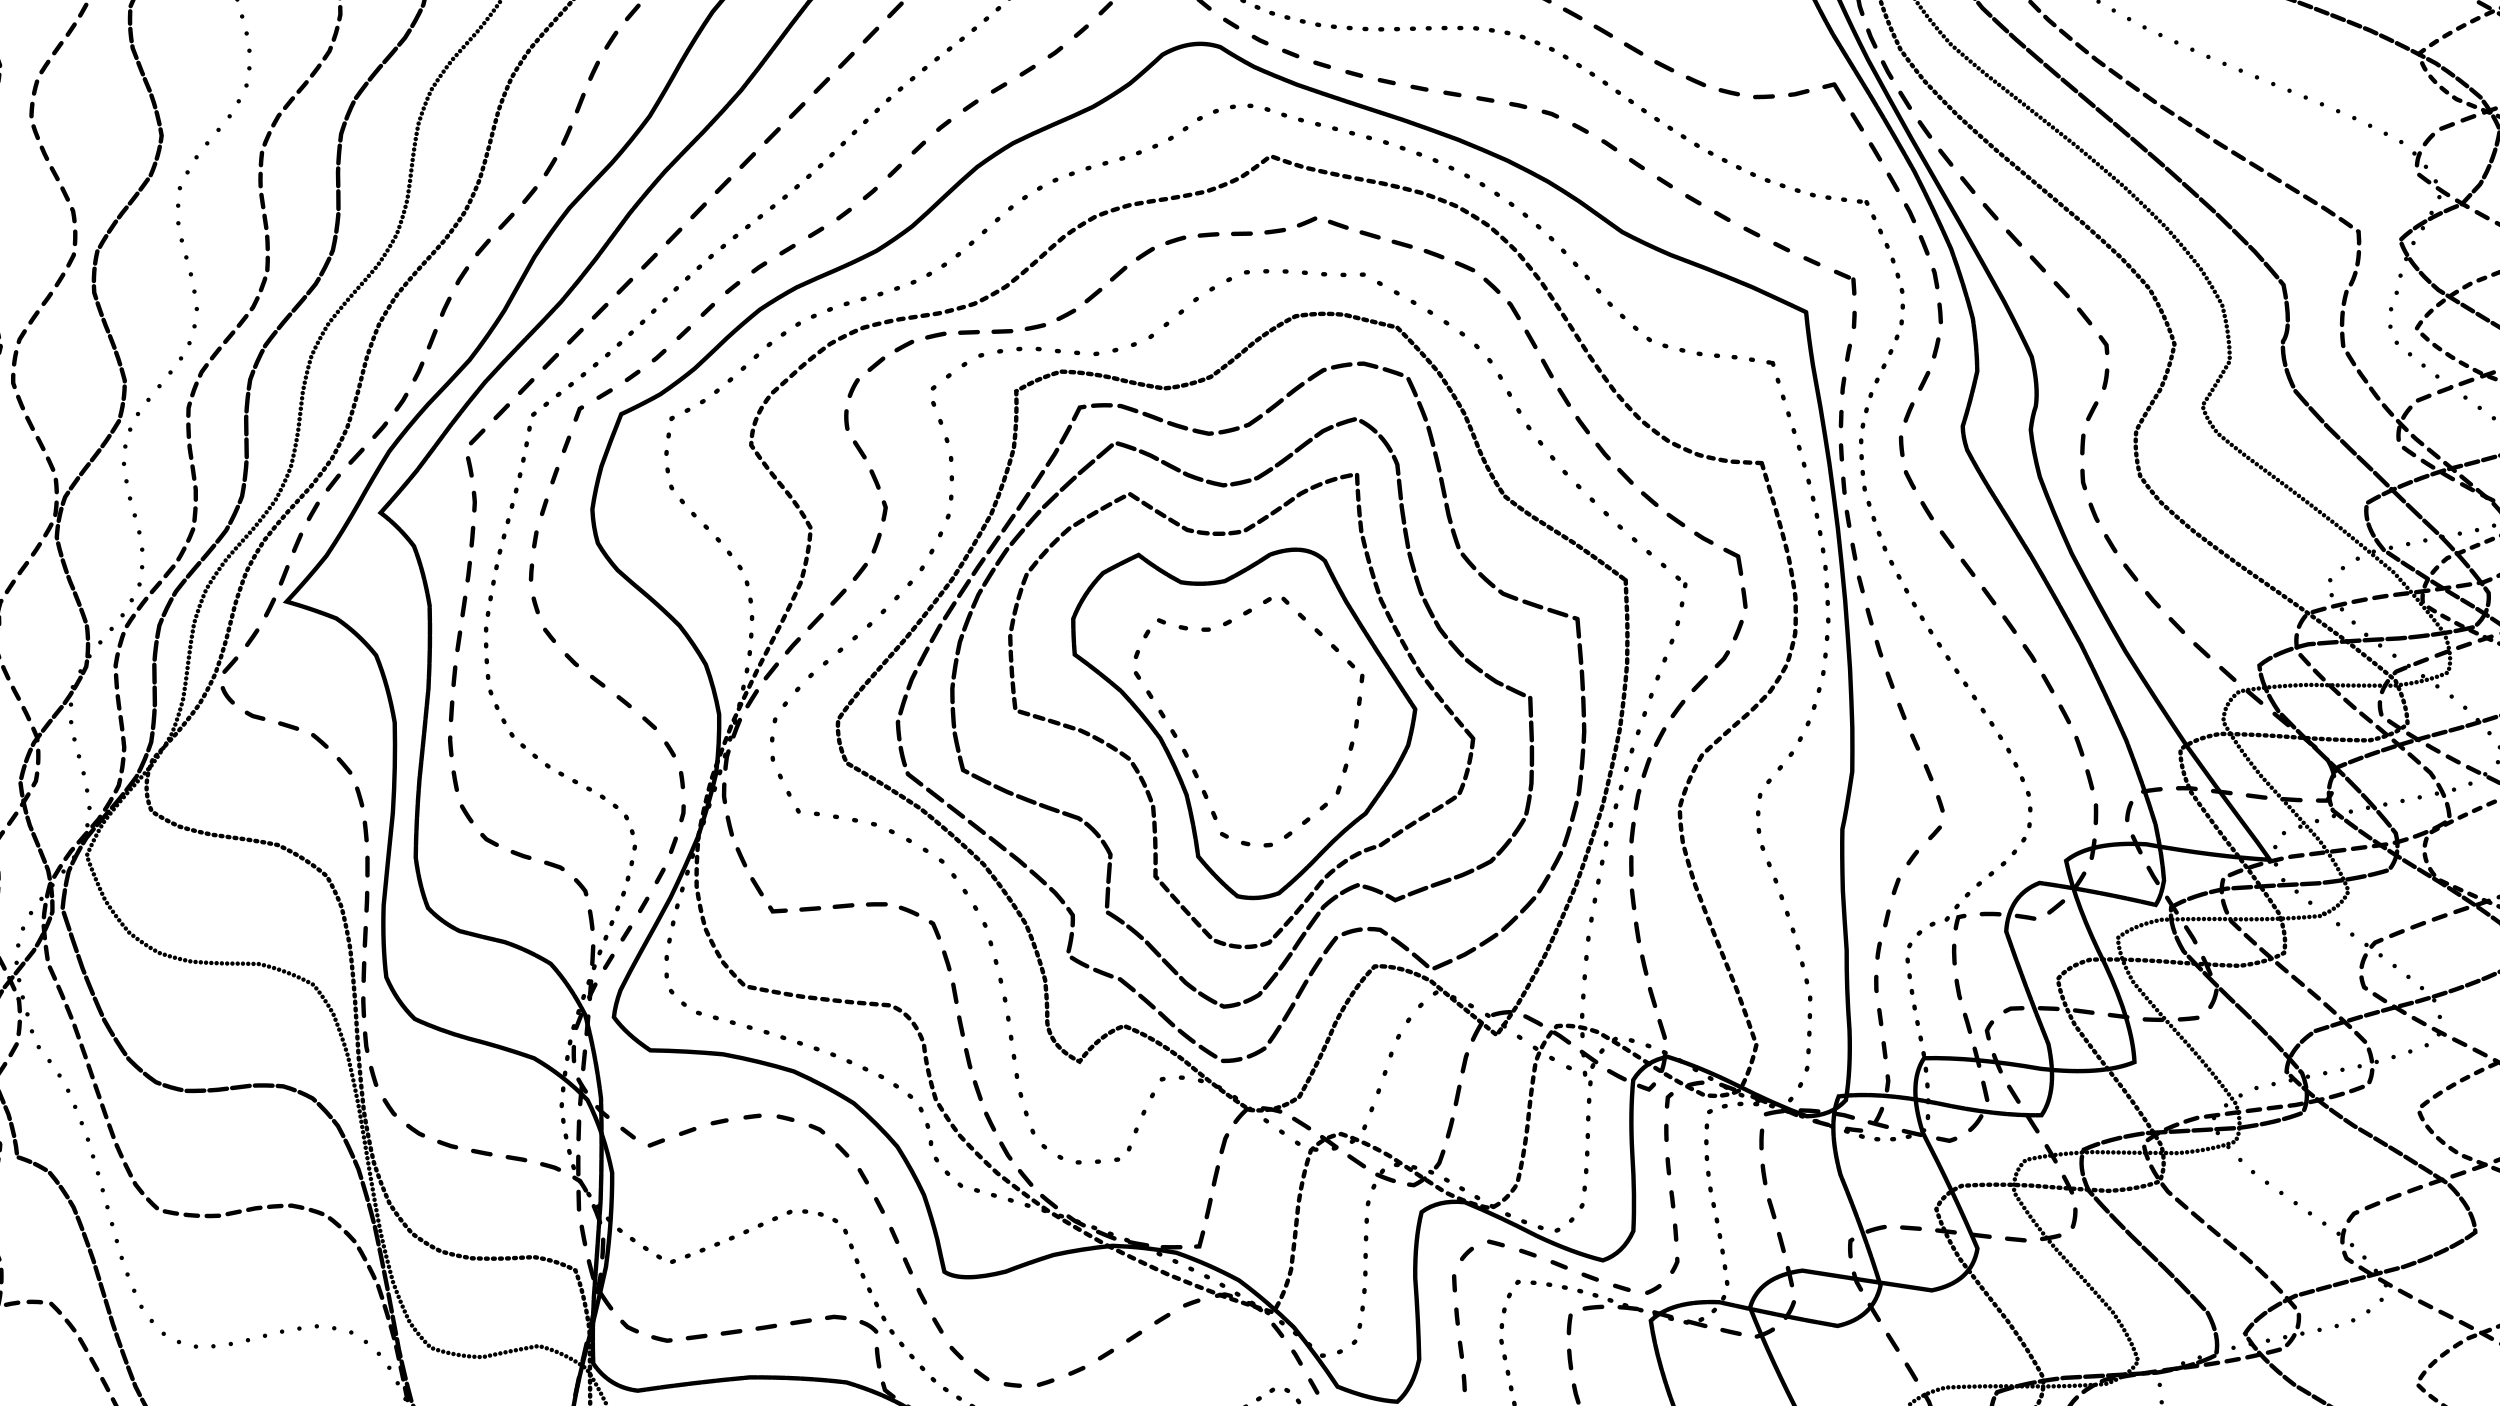 <svg xmlns="http://www.w3.org/2000/svg" version="1.1" xmlns:xlink="http://www.w3.org/1999/xlink" xmlns:svgjs="http://svgjs.dev/svgjs" viewBox="0 0 1422 800"><defs><linearGradient x1="50%" y1="0%" x2="50%" y2="100%" id="ccchaos-grad"><stop stop-color="hsl(206, 75%, 49%)" stop-opacity="1" offset="0%"></stop><stop stop-color="hsl(331, 90%, 56%)" stop-opacity="1" offset="100%"></stop></linearGradient></defs><g stroke-width="2.5" stroke="url(#ccchaos-grad)" fill="none" stroke-linecap="round"><path d="M699.93 -441.52Q705.67 -433.05 712.4 -424.8 720.55 -416.93 730.44 -409.52 742.27 -402.61 756.1 -396.18 771.84 -390.2 789.24 -384.55 807.89 -379.12 827.29 -373.79 846.85 -368.42 865.93 -362.9 883.92 -357.14 900.25 -351.1 914.49 -344.75 926.32 -338.11 935.62 -331.24 942.45 -324.2 949.32 -309.98 952.77 -295.95 957.7 -282.64 967.85 -269.74 977.36 -263.42 989.91 -257.07 1005.51 -250.64 1023.93 -244.07 1044.71 -237.34 1067.22 -230.44 1090.64 -223.39 1114.09 -216.26 1136.64 -209.1 1157.43 -201.99 1175.67 -195.04 1190.79 -188.3 1202.4 -181.84 1210.4 -175.7 1212.93 -156.31 1208.33 -142.72 1211.41 -130.41 1224.29 -116.71 1237.64 -108.99 1255.09 -100.86 1276.25 -92.43 1300.47 -83.86 1326.84 -75.35 1354.29 -67.08 1381.61 -59.23 1407.6 -51.96 1431.12 -45.37 1451.2 -39.51 1467.11 -34.35 1478.43 -29.8 1485.05 -25.71 1487.26 -21.86 1457.98 -8.81 1423.16 4.23 1392.96 17.28 1376.21 30.33 1377.8 43.39 1397.27 56.44 1428.92 69.49 1463.52 82.54 1490.95 95.59 1503.21 108.64 1496.71 121.69 1473.35 134.75 1439.96 147.8 1406.28 160.85 1382.17 173.9 1374.65 186.95 1385.92 200 1412.7 213.05 1447.16 226.11 1479.24 239.16 1499.56 252.21 1502.18 265.26 1486.35 278.31 1456.69 291.36 1421.86 304.42 1392.03 317.47 1375.92 330.52 1378.24 343.57 1398.3 356.62 1430.25 369.67 1464.76 382.73 1491.74 395.78 1503.31 408.83 1496.09 421.88 1472.2 434.93 1438.61 447.98 1405.13 461.04 1381.54 474.09 1374.74 487.14 1386.7 500.19 1413.95 513.24 1448.51 526.29 1480.29 539.35 1500.01 552.4 1501.9 565.45 1485.42 578.5 1455.38 591.55 1420.55 604.61 1391.11 617.66 1375.66 630.71 1378.71 643.76 1399.37 656.81 1431.6 669.87 1466 682.92 1492.51 695.97 1503.38 709.02 1495.45 722.07 1471.02 735.12 1437.24 748.18 1403.97 761.23 1380.93 774.28 1374.86 787.33 1387.52 800.38 1415.21 813.44 1420.98 832.19 1426.89 850.61 1431.67 867.64 1434.15 882.32 1433.33 893.9 1428.52 901.88 1419.31 906.11 1405.62 906.74 1387.73 904.27 1366.2 899.47 1341.87 893.33 1315.76 886.98 1289 881.57 1262.75 878.18 1238.08 877.72 1215.96 880.87 1197.12 887.96 1182.03 898.99 1170.89 913.61 1163.57 931.14 1159.7 950.61 1158.62 970.91 1159.5 990.81 1161.39 1009.1 1163.28 1024.73 1164.19 1036.86 1158.12 1046.81 1142.99 1045.06 1129.59 1038.86 1113.06 1031.19 1093.87 1023.32 1072.68 1016.52 1050.27 1012.01 1027.5 1010.8 1005.22 1013.62 984.23 1020.84 965.2 1032.46 948.64 1048.06 934.86 1066.86 923.94 1087.82 915.75 1109.66 909.97 1131.03 906.09 1150.59 903.51 1167.17 892.4 1185.75 877.41 1178.22 866.66 1169.03 853.63 1159.63 838.54 1151.45 821.76 1145.83 803.75 1143.87 785.07 1146.37 766.3 1153.74 747.99 1165.94 730.64 1182.52 714.65 1202.62 700.3 1225.06 687.74 1248.45 678.72 1257.94 671.12 1265.17 658.75 1265.95 646.94 1252.64 640.29 1237.81 632.68 1219.23 623.88 1197.99 613.76 1175.43 602.33 1152.97 589.67 1132.02 575.98 1113.84 561.52 1099.43 546.59 1089.46 531.5 1084.18 516.57 1083.43 502.05 1086.67 488.18 1092.98 475.08 1101.19 462.82 1109.97 451.38 1117.97 440.69 1123.89 430.58 1126.65 420.88 1125.45 411.39 1119.87 401.9 1109.84 392.22 1095.73 382.22 1078.23 371.8 1058.36 360.92 1037.32 349.61 1016.39 337.93 996.86 325.98 979.85 313.92 966.26 301.88 956.68 290 951.34 278.38 950.09 267.11 952.41 256.19 957.47 245.6 964.22 235.26 971.46 225.05 977.97 214.81 982.58 204.38 984.34 193.59 982.54 182.32 976.78 170.45 967.05 157.95 953.67 144.84 937.27 131.21 918.77 117.21 899.25 103.04 879.85 88.94 861.73 75.19 845.88 62.02 833.1 49.65 823.92 38.27 818.51 27.95 816.73 18.71 818.12 10.46 821.93 3.02 827.22 -3.46 828.76 0.36 811.24 -1.27 797.89 -7.51 784.55 -16.52 771.2 -25.67 757.85 -32.28 744.5 -34.43 731.15 -31.48 717.81 -24.31 704.46 -14.99 691.11 -6.27 677.76 -0.67 664.41 0.14 651.07 -4.03 637.72 -12 624.37 -21.43 611.02 -29.57 597.67 -34.03 584.33 -33.51 570.98 -28.18 557.63 -19.57 544.28 -10.21 530.94 -2.84 517.59 0.39 504.24 -1.44 490.89 -7.83 477.54 -16.89 464.2 -25.99 450.85 -32.45 437.5 -34.41 424.15 -31.27 410.8 -23.97 397.46 -14.63 384.11 -5.98 370.76 -0.54 357.41 0.07 344.07 -4.28 330.72 -12.35 317.37 -21.79 304.02 -29.82 290.68 -34.1 277.33 -33.39 263.98 -27.89 250.63 -19.21 237.28 -9.88 223.94 -2.63 210.59 0.42 197.24 -1.61 183.89 -8.14 170.55 -17.26 157.2 -26.3 143.85 -32.62 130.5 -34.38 117.16 -31.06 103.81 -23.63 90.46 -14.27 77.11 -5.7 63.77 -0.43 50.42 0 37.07 -4.53 23.72 -12.71 10.38 -22.13 -2.96 -30.06 -16.31 -20.75 -25.55 -10.16 -34.76 1.66 -43.71 14.61 -52.2 28.47 -60.08 42.97 -67.28 57.81 -73.77 72.68 -79.6 87.32 -84.89 101.46 -89.78 114.94 -94.45 127.65 -99.09 139.57 -103.88 150.73 -108.97 161.25 -114.47 171.28 -120.44 181.01 -126.91 190.65 -133.83 200.36 -141.14 210.32 -148.73 220.64 -156.47 231.38 -164.23 242.55 -171.9 254.1 -179.38 265.93 -186.59 277.93 -193.52 289.95 -200.15 301.86 -206.52 313.53 -212.7 324.87 -218.76 335.84 -224.79 346.45 -230.85 356.77 -237.02 366.89 -243.33 376.96 -249.81 387.15 -256.43 397.64 -263.18 408.59 -269.98 420.11 -276.79 432.29 -283.52 445.15 -290.14 458.62 -296.6 472.58 -302.89 486.86 -309.02 501.21 -315.02 515.38 -320.97 529.09 -326.94 542.09 -333.01 554.17 -339.28 565.19 -345.82 575.07 -352.66 583.85 -359.82 591.65 -367.28 598.7 -374.98 605.29 -382.82 611.8 -390.68 618.6 -398.42 626.1 -405.92 634.65 -413.06 644.56 -419.73 656.01 -425.89 669.11 -431.54 691.87 -439.12 699.93 -441.52" stroke-dasharray="4 5" transform="rotate(0, 711, 400)" opacity="1.00"></path><path d="M688.32 -409.01Q701.12 -401.21 715.51 -393.6 731.33 -386.28 748.28 -379.32 765.99 -372.73 783.99 -366.5 801.8 -360.59 818.9 -354.92 834.81 -349.42 849.14 -343.98 861.56 -338.5 871.89 -332.92 885.4 -321.12 893.77 -308.72 898.14 -295.58 903.63 -282.34 908.55 -275.79 915.53 -269.36 924.92 -263.06 936.91 -256.9 951.52 -250.83 968.56 -244.83 987.68 -238.84 1008.36 -232.78 1029.97 -226.61 1051.77 -220.27 1073.01 -213.73 1092.94 -206.99 1110.88 -200.05 1126.29 -192.97 1138.77 -185.81 1148.15 -178.65 1156.69 -164.84 1158.24 -151.82 1156.21 -132.98 1163.31 -120.64 1172.75 -115.75 1185.82 -110.6 1202.45 -105.05 1222.31 -99.03 1244.87 -92.45 1269.36 -85.31 1294.88 -77.64 1320.42 -69.52 1344.98 -61.09 1367.57 -52.52 1387.33 -43.99 1403.59 -35.71 1415.9 -27.86 1424.08 -20.59 1427.28 -8.62 1421.79 1.15 1389.22 14.03 1362.54 26.92 1348.97 39.8 1352.19 52.68 1371.31 65.57 1401.18 78.45 1433.7 91.33 1460.08 104.22 1473.17 117.1 1469.45 129.99 1449.9 142.87 1419.83 155.75 1387.37 168.64 1361.3 181.52 1348.68 194.41 1352.92 207.29 1372.87 220.17 1403.14 233.06 1435.54 245.94 1461.29 258.83 1473.44 271.71 1468.69 284.59 1448.33 297.48 1417.87 310.36 1385.55 323.25 1360.11 336.13 1348.44 349.01 1353.7 361.9 1374.46 374.78 1405.11 387.67 1437.35 400.55 1462.45 413.43 1473.64 426.32 1467.87 439.2 1446.72 452.09 1415.89 464.97 1383.75 477.85 1358.97 490.74 1348.27 503.62 1354.55 516.51 1376.09 529.39 1407.08 542.27 1439.13 555.16 1463.57 568.04 1473.78 580.93 1467 593.81 1445.07 606.69 1413.92 619.58 1381.98 632.46 1357.89 645.35 1348.17 658.23 1355.45 671.11 1377.76 684 1409.06 696.88 1440.89 709.76 1464.63 722.65 1473.85 735.53 1466.07 748.42 1443.39 761.3 1411.94 774.18 1380.23 787.07 1356.85 799.95 1348.12 812.84 1356.4 825.72 1355.89 840.94 1358.2 853.74 1357.27 857.29 1327.48 846.77 1307.12 846.46 1284.34 849.36 1260.02 855.8 1235.11 865.8 1210.59 879.11 1187.36 895.17 1166.25 913.21 1147.9 932.27 1132.76 951.32 1121.04 969.3 1112.7 985.22 1107.49 998.28 1098.27 993.86 1081.03 980.22 1067.63 979.71 1051.6 982.89 1033.38 990.06 1013.54 1001.19 992.72 1015.91 971.65 1033.57 951.02 1053.25 931.49 1073.87 913.62 1094.25 897.82 1113.22 884.36 1129.74 873.34 1142.92 852.97 1152.27 844.2 1141.53 836.16 1125.18 824.02 1113.45 814.85 1112.89 803.73 1116.5 790.77 1124.55 776.19 1136.92 760.31 1153.16 743.54 1172.47 726.32 1193.81 709.12 1215.95 698.25 1230.07 684.62 1235.26 675.59 1230.83 665.12 1221.94 653.26 1208.85 640.18 1192.16 626.08 1172.73 611.26 1151.68 596.04 1130.22 580.76 1109.6 565.73 1090.98 551.22 1075.37 537.45 1063.48 524.58 1055.74 512.66 1052.24 501.7 1052.71 491.62 1056.54 482.26 1062.88 473.44 1070.67 464.95 1078.73 456.56 1085.89 448.07 1091.06 439.28 1093.3 430.06 1091.94 420.32 1086.62 410.03 1077.28 399.2 1064.23 387.9 1048.03 376.24 1029.54 364.36 1009.78 352.39 989.86 340.48 970.89 328.74 953.91 317.28 939.76 306.13 929.07 295.3 922.16 284.76 919.03 274.43 919.39 264.2 922.65 253.95 928 243.54 934.47 232.87 940.99 221.82 946.5 210.34 950.06 198.42 950.88 186.08 948.39 173.42 942.32 160.57 932.69 147.67 919.81 134.93 904.24 122.52 886.79 110.64 868.38 99.42 850.02 88.97 832.68 79.33 817.27 70.48 804.5 62.33 794.88 54.72 788.64 40.09 787.07 24.77 792.68 26.86 780.19 24.66 767.69 18.75 755.2 10.75 742.71 2.81 730.21 -2.91 717.72 -4.88 705.22 -2.55 692.73 3.44 680.23 11.47 667.74 19.38 655.25 25.01 642.75 26.85 630.26 24.39 617.76 18.31 605.27 10.25 592.77 2.38 580.28 -3.15 567.79 -4.86 555.29 -2.28 542.8 3.88 530.3 11.97 517.81 19.8 505.31 25.24 492.82 26.82 480.33 24.12 467.83 17.87 455.34 9.75 442.84 1.97 430.35 -3.37 417.85 -4.82 405.36 -2 392.87 4.33 380.37 12.47 367.88 20.21 355.38 25.45 342.89 26.78 330.39 23.83 317.9 17.41 305.4 9.25 292.91 1.56 280.42 -3.57 267.92 -4.77 255.43 -1.7 242.93 4.79 230.44 12.97 217.94 20.61 205.45 25.65 192.96 26.72 180.46 23.53 167.97 16.95 155.47 8.75 142.98 1.16 130.48 -3.76 117.99 -4.7 105.5 -1.4 93 5.25 80.51 13.46 68.01 21 55.52 25.83 43.02 26.65 30.53 23.22 18.04 16.48 5.54 8.26 -6.94 15.48 -15.69 23.44 -23.9 32.29 -31.43 42.11 -38.22 52.92 -44.26 64.62 -49.63 77.1 -54.42 90.15 -58.81 103.58 -62.96 117.14 -67.09 130.62 -71.36 143.82 -75.95 156.61 -80.97 168.87 -86.51 180.56 -92.6 191.69 -99.21 202.33 -106.3 212.57 -113.74 222.55 -121.43 232.41 -129.23 242.31 -136.99 252.35 -144.6 262.65 -151.95 273.26 -158.98 284.2 -165.66 295.44 -171.99 306.91 -178.01 318.52 -183.78 330.14 -189.37 341.63 -194.89 352.89 -200.42 363.8 -206.04 374.31 -211.8 384.38 -217.75 394.04 -223.89 403.37 -230.22 412.47 -236.7 421.52 -243.27 430.68 -249.88 440.14 -256.46 450.08 -262.97 460.65 -269.37 471.97 -275.63 484.07 -281.76 496.96 -287.79 510.55 -293.75 524.69 -299.71 539.17 -305.72 553.75 -311.85 568.13 -318.16 582.05 -324.68 595.21 -331.42 607.4 -338.37 618.45 -345.49 628.25 -352.72 636.83 -359.96 644.26 -367.12 650.74 -374.11 662.03 -387.02 673.49 -398.82 684.31 -406.54 688.32 -409.01" stroke-dasharray="7 6" transform="rotate(4.04, 711, 400)" opacity="0.96"></path><path d="M712 -376.51Q728.51 -369.35 744.86 -362.36 760.63 -355.58 775.47 -349.07 789.02 -342.83 801.03 -336.84 811.32 -331.07 819.84 -325.45 831.28 -314.4 839.04 -303.25 844.8 -291.51 852.31 -279.37 858.28 -273.12 866.11 -266.83 876.06 -260.56 888.23 -254.35 902.59 -248.25 918.96 -242.27 937.02 -236.44 956.33 -230.74 976.35 -225.13 996.49 -219.58 1016.11 -214.02 1034.6 -208.4 1051.42 -202.64 1066.09 -196.68 1078.29 -190.5 1087.83 -184.06 1097.96 -170.36 1101.71 -156.18 1100.27 -142.03 1099.84 -128.48 1107.9 -116.69 1124.15 -106.14 1137.65 -101.51 1154.17 -97.12 1173.41 -92.86 1194.85 -88.57 1217.85 -84.12 1241.62 -79.35 1265.33 -74.15 1288.11 -68.41 1309.17 -62.07 1327.77 -55.13 1343.34 -47.62 1355.49 -39.62 1364.04 -31.27 1369.04 -22.73 1368.7 -6.04 1362.25 9.48 1357.58 16.18 1353.56 22.1 1331.21 34.66 1321.8 47.22 1327.68 59.79 1347.37 72.35 1375.97 84.91 1406.32 97.47 1430.84 110.04 1443.41 122.6 1440.89 135.16 1423.9 147.72 1396.7 160.29 1366.07 172.85 1339.67 185.41 1324.1 197.97 1323.23 210.54 1337.3 223.1 1362.78 235.66 1393.31 248.23 1421.27 260.79 1439.66 273.35 1443.9 285.91 1432.92 298.48 1409.47 311.04 1379.41 323.6 1350.24 336.17 1329.25 348.73 1321.7 361.29 1329.45 373.85 1350.58 386.42 1379.81 398.98 1409.84 411.54 1433.15 424.11 1443.94 436.67 1439.5 449.23 1420.95 461.79 1392.91 474.36 1362.4 486.92 1337.03 499.48 1323.14 512.05 1324.21 524.61 1339.96 537.17 1366.47 549.73 1397.1 562.3 1424.21 574.86 1441.02 587.42 1443.34 599.99 1430.58 612.55 1405.93 625.11 1375.56 637.67 1347.04 650.24 1327.5 662.8 1321.83 675.36 1331.44 687.93 1353.93 700.49 1383.68 713.05 1413.26 725.61 1435.28 738.18 1444.24 750.74 1437.89 763.3 1417.84 775.87 1389.08 788.43 1358.8 800.99 1334.56 813.56 1322.43 826.12 1314.19 819.93 1309.31 818.61 1300.11 824.99 1287.5 834.56 1271.7 847.08 1253.1 862.11 1232.28 878.97 1209.95 896.87 1186.88 914.9 1163.9 932.17 1141.78 947.8 1121.24 961.04 1102.88 971.33 1087.15 978.31 1065.86 980.76 1052.94 974.88 1040.33 962.48 1022.84 985.07 1010.35 1001.8 995.6 1020.35 978.93 1039.8 960.79 1059.11 941.71 1077.29 922.26 1093.4 903.03 1106.64 884.56 1116.46 867.33 1122.52 851.73 1124.8 838.02 1123.55 826.35 1119.3 816.71 1112.8 808.98 1104.99 793 1086.46 783.47 1086.91 778.66 1095.5 772.65 1107.94 765.19 1123.77 756.16 1142.27 745.54 1162.52 733.41 1183.46 723.36 1191.63 711.85 1198.05 699.01 1201.77 685.05 1202.08 670.27 1198.53 654.99 1190.96 639.53 1179.52 624.24 1164.65 609.42 1147.04 595.31 1127.6 582.12 1107.34 569.96 1087.36 558.87 1068.69 548.82 1052.29 539.7 1038.9 531.36 1029.07 516.22 1022.5 501.41 1026.01 493.65 1032.13 485.4 1039.39 476.56 1046.77 467.06 1053.25 456.9 1057.88 446.13 1059.89 434.83 1058.69 423.14 1053.92 411.2 1045.55 399.15 1033.76 387.15 1019.03 375.33 1002.04 363.77 983.64 352.56 964.77 341.7 946.42 331.18 929.49 320.96 914.8 310.94 902.98 301.02 894.43 291.1 889.32 281.06 887.53 270.82 888.71 260.29 892.27 249.44 897.48 238.28 903.46 226.83 909.29 215.18 914.07 203.42 917.01 191.69 917.42 180.13 914.86 168.86 909.09 158.02 900.12 147.7 888.2 137.96 873.82 128.8 857.62 120.2 840.39 112.05 822.98 104.23 806.26 96.55 791.02 88.81 777.95 80.8 767.53 72.31 760.09 63.13 755.68 53.11 754.14 50.28 742.4 44.63 730.67 37.57 718.93 30.86 707.2 26.18 695.46 24.7 683.73 26.79 671.99 31.93 660.26 38.83 648.52 45.77 636.79 51.01 625.05 53.25 613.31 51.93 601.58 47.37 589.84 40.72 578.11 33.63 566.37 27.88 554.64 24.91 542.9 25.45 531.17 29.37 519.43 35.69 507.7 42.84 495.96 49.02 484.22 52.7 472.49 52.95 460.75 49.71 449.02 43.79 437.28 36.67 425.55 30.13 413.81 25.8 402.08 24.77 390.34 27.28 378.61 32.72 366.87 39.73 355.14 46.55 343.4 51.48 331.66 53.29 319.93 51.52 308.19 46.63 296.46 39.82 284.72 32.81 272.99 27.34 261.25 24.78 249.52 25.77 237.78 30.06 226.05 36.58 214.31 43.7 202.58 49.65 190.84 52.93 179.11 52.73 167.37 49.09 155.64 42.93 143.9 35.79 132.16 29.44 120.43 25.48 108.69 24.89 96.96 27.82 85.22 33.54 73.49 40.62 61.75 47.3 50.02 51.89 38.28 53.26 26.55 51.06 14.81 45.85 3.08 52.85 -3.89 59.93 -10.09 67.3 -15.54 75.16 -20.3 83.65 -24.52 92.85 -28.36 102.78 -32.01 113.42 -35.65 124.68 -39.48 136.44 -43.66 148.55 -48.31 160.84 -53.52 173.16 -59.32 185.34 -65.69 197.28 -72.59 208.87 -79.91 220.07 -87.53 230.87 -95.31 241.3 -103.11 251.44 -110.78 261.37 -118.22 271.22 -125.33 281.08 -132.05 291.07 -138.36 301.27 -144.28 311.76 -149.84 322.54 -155.13 333.62 -160.22 344.94 -165.22 356.42 -170.23 367.95 -175.33 379.42 -180.59 390.67 -186.08 401.61 -191.8 412.12 -197.76 422.13 -203.94 431.62 -210.29 440.6 -216.77 449.14 -223.3 457.34 -229.82 465.35 -236.28 473.36 -242.64 481.55 -248.87 490.14 -254.96 499.31 -260.94 509.21 -266.82 519.96 -272.66 531.61 -278.5 544.16 -284.39 557.52 -290.38 571.57 -296.5 586.09 -302.78 600.83 -309.2 615.51 -315.76 629.84 -322.4 643.52 -329.07 656.29 -335.71 667.94 -342.24 678.32 -348.59 687.36 -354.72 706.57 -371.26 712 -376.51" stroke-dasharray="7 3" transform="rotate(8.08, 711, 400)" opacity="0.92"></path><path d="M734.1 -344.02Q745.07 -337.47 754.61 -331.06 768.78 -318.86 779.28 -307.19 786.34 -296.1 793.51 -285.1 798.17 -279.53 804.04 -273.87 811.41 -268.1 820.51 -262.21 831.45 -256.23 844.25 -250.17 858.81 -244.08 874.92 -238.01 892.26 -232 910.45 -226.09 929 -220.33 947.44 -214.73 965.24 -209.3 981.92 -204.03 997.05 -198.88 1010.28 -193.81 1021.36 -188.75 1030.16 -183.64 1040.19 -172.85 1044.82 -161.33 1044.9 -148.36 1045.65 -134.63 1047.89 -127.46 1052.03 -120.28 1058.47 -113.17 1067.49 -106.24 1079.21 -99.61 1093.6 -93.35 1110.47 -87.53 1129.47 -82.17 1150.12 -77.28 1171.83 -72.81 1193.93 -68.68 1215.71 -64.8 1236.47 -61.03 1255.55 -57.22 1272.38 -53.23 1286.5 -48.91 1304.07 -38.47 1312.61 -26.22 1309.5 -11.04 1302.99 5.36 1298.55 22.14 1299.91 38.03 1295.5 50.04 1304.77 62.05 1325.58 74.05 1353.15 86.06 1381.15 98.07 1403.14 110.08 1414.06 122.09 1411.4 134.09 1395.78 146.1 1370.79 158.11 1342.16 170.12 1316.49 182.12 1299.66 194.13 1295.56 206.14 1305.11 218.15 1326.13 230.15 1353.79 242.16 1381.72 254.17 1403.51 266.18 1414.15 278.19 1411.19 290.19 1395.32 302.2 1370.18 314.21 1341.55 326.22 1316.01 338.22 1299.43 350.23 1295.62 362.24 1305.46 374.25 1326.69 386.25 1354.42 398.26 1382.28 410.27 1403.87 422.28 1414.23 434.28 1410.97 446.29 1394.85 458.3 1369.57 470.31 1340.93 482.31 1315.53 494.32 1299.2 506.33 1295.69 518.34 1305.82 530.35 1327.24 542.35 1355.05 554.36 1382.84 566.37 1404.23 578.38 1414.31 590.38 1410.75 602.39 1394.38 614.4 1368.96 626.41 1340.32 638.41 1315.06 650.42 1298.98 662.43 1295.77 674.44 1306.18 686.44 1327.8 698.45 1355.68 710.46 1383.39 722.47 1404.58 734.47 1414.38 746.48 1410.52 758.49 1393.91 770.5 1368.35 782.5 1339.72 794.51 1314.6 806.52 1295.64 806.66 1279.71 804.7 1267.08 801.16 1257.85 796.68 1254.8 791.1 1259.89 805.18 1259.8 817.38 1257.42 831.74 1252.38 847.69 1244.42 864.54 1233.5 881.52 1219.73 897.84 1203.38 912.77 1184.89 925.64 1164.79 935.95 1143.7 943.34 1122.29 947.69 1101.22 949.06 1081.13 947.73 1062.58 944.18 1046.02 939.04 1031.78 933.07 1020.05 927.08 1010.85 921.9 997.43 924.61 994.01 941.78 993.18 955.51 991.48 971.5 988.44 989.06 983.7 1007.38 976.99 1025.6 968.18 1042.83 957.26 1058.27 944.33 1071.24 929.65 1081.19 913.52 1087.83 896.35 1091.05 878.6 1091.01 860.72 1088.1 843.19 1082.89 826.42 1076.14 810.79 1068.72 796.57 1061.54 783.96 1055.53 764.61 1051.81 749.87 1057.56 744.67 1066.58 740.23 1079 736.18 1094.36 732.16 1112.04 727.81 1131.21 722.8 1150.96 707.37 1158.51 691.82 1164.52 676.48 1168.17 661.66 1168.83 647.62 1166.06 634.55 1159.7 622.58 1149.8 611.76 1136.68 602.08 1120.88 593.44 1103.11 585.71 1084.22 578.68 1065.13 572.13 1046.76 565.81 1029.99 559.48 1015.55 552.92 1004.03 537.97 992.65 520.96 991.03 511.14 995.01 500.62 1000.76 489.47 1007.44 477.83 1014.18 465.85 1020.12 453.7 1024.44 441.52 1026.45 429.48 1025.64 417.7 1021.67 406.26 1014.46 395.24 1004.13 384.65 991.02 374.47 975.67 364.65 958.75 355.12 941.07 345.78 923.44 336.53 906.69 327.25 891.57 317.85 878.72 308.26 868.59 298.41 861.47 288.3 857.41 277.93 856.26 267.33 857.67 256.58 861.12 245.76 865.93 234.98 871.36 224.33 876.62 213.93 880.95 203.85 883.64 194.15 884.13 184.86 882 175.98 877.02 167.46 869.17 159.21 858.61 151.14 845.71 143.1 830.98 134.93 815.06 126.48 798.66 117.59 782.54 108.14 767.39 98.02 753.86 87.18 742.47 75.59 733.58 70.24 722.39 64.14 711.2 58.69 700 55.15 688.81 54.33 677.62 56.42 666.43 60.93 655.24 66.84 644.05 72.78 632.86 77.39 621.66 79.6 610.47 78.92 599.28 75.49 588.09 70.11 576.9 64.01 565.71 58.59 554.52 55.11 543.32 54.35 532.13 56.49 520.94 61.05 509.75 66.97 498.56 72.9 487.37 77.46 476.18 79.62 464.98 78.87 453.79 75.39 442.6 69.98 431.41 63.88 420.22 58.49 409.03 55.06 397.84 54.36 386.64 56.57 375.45 61.17 364.26 67.11 353.07 73.02 341.88 77.54 330.69 79.64 319.49 78.82 308.3 75.29 297.11 69.85 285.92 63.75 274.73 58.39 263.54 55.01 252.35 54.38 241.15 56.65 229.96 61.29 218.77 67.24 207.58 73.13 196.39 77.61 185.2 79.65 174 78.77 162.81 75.19 151.62 69.72 140.43 63.62 129.24 58.29 118.05 54.97 106.85 54.4 95.66 56.73 84.47 61.41 73.28 67.38 62.09 73.25 50.9 77.69 39.7 79.66 28.51 78.72 17.32 94.38 8.82 109.37 1.74 116.94 -1.41 124.8 -4.64 133.07 -8.12 141.82 -12.01 151.11 -16.42 160.91 -21.43 171.2 -27.06 181.88 -33.3 192.86 -40.09 204.02 -47.33 215.24 -54.89 226.41 -62.64 237.43 -70.43 248.21 -78.12 258.72 -85.57 268.94 -92.69 278.88 -99.4 288.59 -105.66 298.14 -111.47 307.63 -116.86 317.14 -121.89 326.78 -126.64 336.64 -131.2 346.77 -135.69 357.23 -140.2 368.03 -144.83 379.15 -149.66 390.52 -154.75 402.06 -160.11 413.66 -165.77 425.19 -171.71 436.51 -177.88 447.49 -184.23 458.02 -190.69 467.99 -197.2 477.35 -203.69 486.1 -210.11 494.24 -216.4 501.87 -222.54 509.11 -228.53 516.11 -234.36 523.07 -240.06 530.19 -245.67 537.68 -251.23 545.75 -256.79 554.57 -262.39 564.28 -268.07 574.96 -273.85 586.64 -279.75 599.29 -285.76 612.79 -291.86 626.99 -298.02 641.65 -304.19 656.53 -310.32 671.31 -316.35 685.71 -322.25 699.43 -327.98 712.2 -333.51 728.96 -341.43 734.1 -344.02" stroke-dasharray="0 10" transform="rotate(12.12, 711, 400)" opacity="0.89"></path><path d="M720.22 -311.52Q728.7 -299.78 736.69 -288.41 746.97 -277.55 760.36 -266.82 769.41 -261.44 779.98 -256 792.09 -250.45 805.66 -244.8 820.52 -239.03 836.43 -233.16 853.07 -227.21 870.08 -221.22 887.06 -215.22 903.61 -209.27 919.32 -203.42 933.84 -197.71 946.86 -192.18 958.14 -186.85 974.06 -176.88 984.49 -167.41 989.19 -151 992.01 -138.43 1000.4 -126.59 1014.63 -113.75 1025.64 -106.83 1038.94 -99.74 1054.39 -92.57 1071.72 -85.43 1090.55 -78.43 1110.43 -71.67 1130.8 -65.27 1151.11 -59.29 1170.76 -53.79 1189.19 -48.79 1205.9 -44.28 1220.47 -40.22 1232.57 -36.52 1242.02 -33.08 1249.83 -12.61 1244.93 1.47 1245.01 15.82 1251.66 31.63 1259.82 40.05 1271.06 48.49 1284.06 59.75 1306.1 71.02 1332.54 82.28 1357.82 93.54 1376.6 104.8 1384.93 116.06 1381.06 127.33 1365.8 138.59 1342.37 149.85 1315.7 161.11 1291.41 172.37 1274.61 183.64 1268.85 194.9 1275.34 206.16 1292.7 217.42 1317.29 228.68 1343.92 239.95 1366.99 251.21 1381.63 262.47 1384.77 273.73 1375.73 284.99 1356.43 296.26 1330.93 307.52 1304.6 318.78 1282.99 330.04 1270.64 341.3 1270.17 352.57 1281.66 363.83 1302.71 375.09 1328.87 386.35 1354.63 397.61 1374.58 408.88 1384.5 420.14 1382.31 431.4 1368.46 442.66 1345.89 453.93 1319.33 465.19 1294.39 476.45 1276.31 487.71 1268.92 498.97 1273.75 510.24 1289.8 521.5 1313.69 532.76 1340.37 544.02 1364.24 555.28 1380.27 566.55 1385.07 577.81 1377.64 589.07 1359.54 600.33 1334.59 611.6 1308.03 622.86 1285.47 634.12 1271.66 645.38 1269.5 656.64 1279.46 667.91 1299.42 679.17 1325.2 690.43 1351.35 701.69 1372.37 712.96 1383.84 724.22 1383.33 735.48 1370.95 746.74 1349.32 758 1322.98 769.27 1300.31 765.43 1278.79 761.22 1259.03 757.26 1241.53 754.17 1226.67 752.5 1214.69 752.74 1200.76 761.53 1194.52 777.82 1194.93 790.01 1196.53 803.99 1198.68 819.23 1200.75 835.13 1202.13 851.02 1202.24 866.25 1200.58 880.18 1196.78 892.26 1190.56 902.06 1181.81 909.28 1170.53 913.79 1156.86 915.63 1141.08 915.01 1123.57 912.31 1104.78 908.03 1085.23 902.79 1065.47 897.28 1046.05 892.2 1027.48 888.24 1010.22 886.02 994.64 886.07 981.01 888.74 969.5 894.26 960.15 902.64 952.89 913.75 947.54 927.24 943.82 942.62 941.37 959.29 939.77 976.55 938.57 993.64 937.29 1009.82 935.51 1024.41 932.82 1036.81 928.87 1046.57 915.34 1055.67 896.58 1056.09 884.24 1051.99 870.46 1046.27 855.51 1039.63 839.72 1032.85 823.45 1026.71 807.06 1021.99 790.93 1019.34 775.4 1019.3 760.77 1022.27 747.26 1028.43 735.04 1037.77 724.21 1050.07 714.78 1064.93 706.66 1081.77 699.74 1099.87 693.8 1118.46 681.43 1125.42 670.24 1131.02 652.02 1134.01 636.97 1128.17 630.9 1119.7 625.32 1108.25 619.98 1094.21 614.63 1078.15 609.03 1060.75 602.99 1042.77 596.32 1025.02 588.9 1008.26 580.66 993.21 571.56 980.44 561.64 970.39 550.97 963.34 539.66 959.35 527.85 958.29 515.72 959.85 503.42 963.56 491.13 968.81 479 974.89 467.17 981.06 455.75 986.57 444.81 990.73 434.38 992.93 424.46 992.69 415.01 989.69 405.96 983.81 397.24 975.08 388.73 963.73 380.33 950.16 371.93 934.9 363.42 918.58 354.73 901.89 345.8 885.55 336.59 870.23 327.11 856.56 317.37 845.02 307.42 835.99 297.32 829.65 287.16 826.03 277.02 824.98 266.99 826.19 257.13 829.21 247.51 833.47 238.18 838.33 229.13 843.14 211.92 849.06 195.17 849.57 186.85 845.77 178.39 839.4 169.67 830.55 160.59 819.44 151.06 806.45 141.02 792.08 130.45 776.89 119.34 761.52 107.75 746.59 95.75 732.68 90.7 721.82 86.56 710.95 84.18 700.09 84.09 689.23 86.28 678.36 90.31 667.5 95.33 656.63 100.27 645.77 104.1 634.9 106.01 624.04 105.6 613.17 102.95 602.31 98.62 591.44 93.53 580.58 88.74 569.72 85.27 558.85 83.85 547.99 84.77 537.12 87.84 526.26 92.42 515.39 97.54 504.53 102.12 493.66 105.19 482.8 106.12 471.94 104.7 461.07 101.24 450.21 96.45 439.34 91.36 428.48 87.03 417.61 84.38 406.75 83.96 395.88 85.86 385.02 89.69 374.16 94.63 363.29 99.64 352.43 103.68 341.56 105.88 330.7 105.79 319.83 103.42 308.97 99.28 298.11 94.23 287.24 89.34 276.38 85.64 265.51 83.91 254.65 84.51 243.78 87.32 232.92 91.74 222.06 96.85 211.19 101.56 200.33 104.89 189.46 106.13 178.6 105.03 167.73 101.81 156.87 97.15 146.01 92.04 135.14 87.54 124.28 84.62 113.41 83.88 102.55 85.47 91.68 89.08 80.82 93.92 69.96 98.99 59.09 103.22 48.23 105.71 37.36 115.21 34.45 124.13 31.71 140.53 25.87 156.23 19.02 164.02 14.68 171.96 9.71 180.14 4.1 188.65 -2.12 197.52 -8.9 206.75 -16.12 216.34 -23.66 226.22 -31.38 236.34 -39.13 246.6 -46.77 256.92 -54.16 267.21 -61.21 277.38 -67.83 287.37 -73.97 297.14 -79.62 306.66 -84.81 315.93 -89.57 324.99 -94 333.9 -98.17 342.73 -102.2 351.56 -106.2 360.49 -110.27 369.61 -114.5 379.02 -118.98 388.77 -123.75 398.9 -128.85 409.45 -134.28 420.38 -140.03 431.65 -146.06 443.18 -152.31 454.86 -158.72 466.57 -165.21 478.16 -171.7 489.49 -178.14 500.42 -184.45 510.82 -190.61 520.6 -196.58 529.69 -202.35 538.07 -207.93 545.75 -213.34 559.15 -223.8 571.47 -234.13 583.91 -244.68 597.69 -255.53 605.84 -261.14 614.96 -266.84 625.12 -272.59 636.36 -278.37 648.63 -284.12 661.85 -289.82 675.84 -295.43 690.41 -300.93 712.76 -308.9 720.22 -311.52" stroke-dasharray="7 5" transform="rotate(16.16, 711, 400)" opacity="0.85"></path><path d="M691.97 -279.02Q698.12 -273.62 705.25 -268.32 713.51 -263.12 723 -257.98 733.75 -252.9 745.74 -247.84 758.86 -242.76 772.95 -237.62 787.82 -232.4 803.19 -227.07 818.78 -221.61 834.25 -216.02 849.3 -210.29 863.6 -204.45 876.88 -198.53 888.89 -192.58 899.46 -186.63 908.45 -180.74 920.93 -169.45 929.15 -158.76 934.85 -142.76 939.76 -132.17 950.01 -123.81 965.47 -114.93 976.55 -110.02 989.55 -104.75 1004.32 -99.1 1020.62 -93.08 1038.16 -86.7 1056.52 -80 1075.29 -73.07 1094 -65.98 1112.16 -58.85 1129.32 -51.78 1145.05 -44.89 1159.01 -38.28 1170.92 -32.05 1180.58 -26.27 1193.85 -4.81 1191.38 3.93 1195.06 16.54 1207.86 28.12 1218.66 34.2 1232.1 40.92 1248.01 48.24 1266.11 56.03 1288.96 66.49 1313.74 76.96 1335.69 87.42 1350.58 97.89 1355.56 108.35 1349.66 118.81 1334.02 129.28 1311.65 139.74 1286.84 150.21 1264.38 160.67 1248.56 171.13 1242.44 181.6 1247.2 192.06 1261.91 202.53 1283.75 212.99 1308.52 223.45 1331.46 233.92 1348.16 244.38 1355.41 254.85 1351.81 265.31 1338.06 275.77 1316.8 286.24 1292.12 296.7 1268.76 307.16 1251.21 317.63 1242.85 328.09 1245.28 338.56 1258.04 349.02 1278.67 359.48 1303.21 369.95 1326.94 380.41 1345.3 390.88 1354.75 401.34 1353.49 411.8 1341.75 422.27 1321.8 432.73 1297.46 443.19 1273.41 453.66 1254.28 464.12 1243.75 474.59 1243.84 485.05 1254.53 495.51 1273.77 505.98 1297.86 516.44 1322.16 526.9 1342.01 537.37 1353.6 547.83 1354.68 558.3 1345.07 568.76 1326.59 579.22 1302.81 589.69 1278.3 600.15 1257.76 610.61 1245.15 621.08 1242.9 631.54 1251.42 642.01 1269.09 652.47 1292.51 662.93 1317.18 673.4 1338.35 683.86 1351.95 694.32 1355.38 704.79 1347.96 715.25 1331.14 725.71 1310.77 722.89 1289.59 721.27 1268.2 721.25 1247.19 723.18 1227.13 727.27 1208.53 733.62 1191.83 742.18 1177.33 752.79 1165.28 765.15 1155.74 778.88 1148.7 793.49 1143.99 808.45 1141.36 823.2 1140.44 837.17 1140.8 849.85 1141.94 860.81 1137.04 877.2 1122.66 871.32 1112.01 866.35 1099.33 861.62 1084.84 857.71 1068.83 855.18 1051.68 854.5 1033.8 856.03 1015.63 860.02 997.62 866.56 980.19 875.61 963.73 886.96 948.56 900.3 934.95 915.15 923.06 930.99 912.99 947.19 904.73 963.13 898.18 978.19 893.16 991.78 889.44 1003.4 876.43 1018.11 865.83 1009.64 859.03 1003.42 850.77 997.49 841.04 992.51 829.93 989.08 817.58 987.73 804.19 988.87 789.99 992.76 775.27 999.51 760.32 1009.05 745.43 1021.16 730.87 1035.46 716.91 1051.45 703.74 1068.51 691.54 1085.96 674.58 1098.67 662.89 1096.39 657.45 1089.23 651.29 1079.34 644.31 1067.01 636.42 1052.66 627.62 1036.83 617.93 1020.15 607.43 1003.28 596.23 986.9 584.48 971.64 572.33 958.07 559.96 946.66 547.56 937.74 535.28 931.5 523.29 927.98 511.7 927.04 500.62 928.41 490.11 931.69 480.19 936.36 470.86 941.83 462.07 947.46 445.96 955.93 430.67 959.66 423.22 957.75 415.7 953.3 408.03 946.29 400.12 936.83 391.91 925.2 383.38 911.78 374.53 897.06 365.37 881.59 355.94 865.97 346.31 850.79 336.55 836.64 326.72 824.01 316.92 813.31 307.21 804.84 297.65 798.76 288.3 795.09 279.16 793.71 270.26 794.38 261.56 796.73 253.03 800.29 244.61 804.55 236.23 808.94 227.81 812.89 219.26 815.88 210.51 817.44 201.48 817.17 192.12 814.81 182.39 810.21 172.28 803.35 161.81 794.34 151.02 783.42 139.98 770.93 128.79 757.31 117.54 743.05 114.7 732.41 113.44 721.76 114.02 711.11 116.32 700.47 119.91 689.82 124.08 679.17 128.05 668.53 131.04 657.88 132.48 647.23 132.1 636.59 129.96 625.94 126.49 615.3 122.34 604.65 118.31 594 115.19 583.36 113.56 572.71 113.74 562.06 115.7 551.42 119.06 540.77 123.18 530.12 127.25 519.48 130.51 508.83 132.32 498.18 132.33 487.54 130.55 476.89 127.32 466.24 123.25 455.6 119.13 444.95 115.75 434.3 113.76 423.66 113.55 413.01 115.15 402.36 118.26 391.72 122.27 381.07 126.43 370.42 129.92 359.78 132.08 349.13 132.49 338.48 131.07 327.84 128.1 317.19 124.15 306.54 119.97 295.9 116.37 285.25 114.05 274.6 113.44 263.96 114.66 253.31 117.49 242.66 121.37 232.02 125.57 221.37 129.26 210.72 131.75 200.08 132.56 189.43 131.52 178.78 128.84 168.14 125.04 157.49 120.84 146.84 117.06 136.2 114.41 125.55 113.41 114.9 114.25 104.26 116.77 93.61 120.49 82.96 124.68 72.32 128.55 61.67 138.93 59.19 148.82 56.39 158.24 53.13 167.23 49.31 175.83 44.86 184.13 39.75 192.23 34 200.21 27.65 208.17 20.78 216.21 13.51 224.4 5.97 232.79 -1.7 241.44 -9.37 250.34 -16.89 259.5 -24.14 268.88 -31.01 278.43 -37.42 288.09 -43.34 297.79 -48.75 307.45 -53.66 317.01 -58.12 326.4 -62.2 335.56 -66 344.48 -69.6 353.13 -73.13 361.54 -76.7 369.74 -80.4 377.78 -84.32 385.75 -88.54 393.73 -93.1 401.82 -98.02 410.11 -103.31 418.71 -108.95 427.68 -114.9 437.08 -121.08 446.96 -127.44 457.32 -133.9 468.13 -140.37 479.35 -146.8 490.88 -153.09 502.62 -159.22 514.44 -165.14 526.18 -170.82 537.71 -176.27 548.86 -181.49 559.5 -186.52 569.51 -191.39 578.8 -196.16 587.32 -200.86 595.06 -205.56 608.03 -215.16 619.32 -225.07 629.5 -235.58 640.24 -246.4 646.47 -251.91 653.5 -257.44 661.49 -262.94 670.53 -268.38 686.33 -276.38 691.97 -279.02" stroke-dasharray="10 3" transform="rotate(20.2, 711, 400)" opacity="0.81"></path><path d="M693.31 -246.52Q705.39 -241.66 718.27 -236.88 731.78 -232.16 745.74 -227.48 759.92 -222.81 774.07 -218.1 787.93 -213.33 801.28 -208.46 813.86 -203.46 825.49 -198.3 835.98 -192.98 845.23 -187.5 859.16 -176.05 869.35 -164.31 874.8 -152.58 878.81 -141.19 883.42 -130.81 890.2 -121.24 903.13 -112.98 920.72 -105.33 932.35 -101.7 945.51 -98.07 960.05 -94.37 975.74 -90.49 992.29 -86.38 1009.37 -81.96 1026.62 -77.18 1043.66 -72 1060.1 -66.42 1075.58 -60.44 1089.78 -54.09 1102.42 -47.44 1113.29 -40.55 1122.26 -33.52 1133.44 -19.55 1139.3 -6.14 1137.27 12.48 1135.54 23.14 1140.02 28.98 1150.02 34.12 1158.77 36.61 1169.81 39.26 1183.06 42.22 1198.38 45.61 1215.5 49.54 1234.08 54.08 1253.72 59.27 1273.93 65.14 1296.12 74.91 1313.92 84.67 1324.22 94.43 1325.23 104.2 1316.77 113.96 1300.32 123.73 1278.74 133.49 1255.81 143.25 1235.54 153.02 1221.45 162.78 1216.02 172.55 1220.18 182.31 1233.22 192.07 1252.86 201.84 1275.66 211.6 1297.65 221.37 1314.98 231.13 1324.63 240.9 1324.92 250.66 1315.79 260.42 1298.84 270.19 1277.02 279.95 1254.16 289.72 1234.23 299.48 1220.72 309.24 1216 319.01 1220.87 328.77 1234.5 338.54 1254.5 348.3 1277.38 358.07 1299.15 367.83 1316 377.59 1324.99 387.36 1324.55 397.12 1314.76 406.89 1297.33 416.65 1275.3 426.41 1252.51 436.18 1232.96 445.94 1220.04 455.71 1216.03 465.47 1221.61 475.24 1235.82 485 1256.17 494.76 1279.11 504.53 1300.63 514.29 1316.98 524.06 1325.29 533.82 1324.13 543.59 1313.69 553.35 1295.79 563.11 1273.56 572.88 1250.89 582.64 1231.72 592.41 1219.42 602.17 1216.12 611.94 1222.4 621.7 1237.17 631.46 1257.85 641.23 1280.82 650.99 1302.08 660.76 1317.91 670.52 1317.77 686.16 1294.32 695.91 1276.99 701.76 1258.39 709.58 1238.99 719.22 1219.28 730.47 1199.73 743.01 1180.83 756.45 1163.01 770.36 1146.64 784.28 1132.04 797.73 1119.43 810.25 1108.95 821.46 1100.61 830.99 1080.22 828.08 1067.01 824.18 1057.7 827.28 1046.62 832.63 1033.93 840.22 1019.83 849.94 1004.59 861.55 988.54 874.74 972.01 889.07 955.37 904.08 938.95 919.22 923.11 933.98 908.12 947.83 894.26 960.29 881.71 970.96 870.6 979.53 853.64 988.5 840.91 990.55 829.65 975.55 823.06 962.75 806.85 960.7 789.88 970.77 780.42 980.41 769.86 992.25 758.31 1005.96 745.94 1021.09 732.95 1037.12 719.54 1053.46 709.11 1063.34 696.16 1068.73 688.05 1067.78 678.99 1064.37 669.03 1058.41 658.28 1049.98 646.86 1039.27 634.93 1026.6 622.66 1012.39 610.22 997.13 597.79 981.37 585.54 965.67 573.63 950.59 562.18 936.67 551.28 924.34 541.01 913.99 531.4 905.88 522.44 900.15 506.59 896.79 492.14 899.49 478.96 908.48 465.82 918.3 451.75 924.38 436.68 925.59 428.48 922.62 419.9 917.39 410.97 909.92 401.74 900.37 392.28 888.98 382.65 876.11 372.95 862.18 363.24 847.67 353.59 833.08 344.08 818.92 334.74 805.65 325.6 793.71 316.68 783.44 307.98 775.11 299.46 768.87 291.09 764.75 274.58 763.34 257.97 766.67 249.46 770.2 240.75 774.1 231.8 777.9 222.59 781.14 213.12 783.38 203.41 784.25 193.5 783.44 183.44 780.77 173.3 776.11 163.18 769.47 153.16 760.95 143.32 750.75 143.05 740.36 144.16 729.98 146.46 719.59 149.56 709.21 152.9 698.83 155.91 688.44 158.05 678.06 158.97 667.68 158.49 657.29 156.7 646.91 153.91 636.52 150.61 626.14 147.38 615.76 144.77 605.37 143.26 594.99 143.09 584.61 144.3 574.22 146.67 563.84 149.81 553.45 153.14 543.07 156.1 532.69 158.17 522.3 158.98 511.92 158.4 501.54 156.52 491.15 153.67 480.77 150.36 470.38 147.15 460 144.62 449.62 143.19 439.23 143.13 428.85 144.44 418.47 146.89 408.08 150.06 397.7 153.38 387.32 156.29 376.93 158.28 366.55 158.99 356.16 158.3 345.78 156.33 335.4 153.43 325.01 150.11 314.63 146.93 304.25 144.47 293.86 143.14 283.48 143.18 273.1 144.59 262.71 147.11 252.33 150.31 241.95 153.62 231.56 156.48 221.18 158.38 210.79 158.98 200.41 158.19 190.03 156.14 179.64 153.19 169.26 149.86 158.88 146.72 148.49 144.33 138.11 143.1 127.73 143.24 117.34 144.74 106.96 147.33 96.58 150.56 86.19 160.91 82.7 171.01 78.59 180.8 73.81 190.26 68.39 199.39 62.35 208.21 55.76 216.74 48.74 225.04 41.38 233.18 33.84 241.21 26.24 249.23 18.72 257.28 11.41 265.44 4.43 273.76 -2.13 282.26 -8.22 290.96 -13.8 299.87 -18.84 308.97 -23.38 318.21 -27.46 327.55 -31.15 336.93 -34.54 346.29 -37.73 355.55 -40.82 364.64 -43.93 373.52 -47.16 382.13 -50.6 390.45 -54.33 398.46 -58.41 406.18 -62.86 413.63 -67.72 420.88 -72.96 427.97 -78.56 435.02 -84.47 442.1 -90.62 449.32 -96.95 456.79 -103.36 464.6 -109.8 472.83 -116.17 481.55 -122.4 490.8 -128.45 500.6 -134.26 510.94 -139.82 521.78 -145.1 533.05 -150.13 544.65 -154.91 556.45 -159.48 568.33 -163.88 580.13 -168.18 591.69 -172.42 602.86 -176.65 613.5 -180.92 623.48 -185.29 632.72 -189.77 641.14 -194.4 655.06 -204.2 666.7 -214.43 675.68 -225.11 684.09 -235.88 690.89 -243.88 693.31 -246.52" stroke-dasharray="0 3" transform="rotate(24.24, 711, 400)" opacity="0.77"></path><path d="M722.17 -214.01Q734.66 -209.66 746.69 -205.37 758.07 -201.13 768.65 -196.89 778.31 -192.63 786.96 -188.3 800.54 -179.21 811.07 -169.64 817.59 -159.12 822.76 -148.07 827.94 -136.43 834.58 -124.73 845.78 -113.46 860.64 -102.79 870.4 -97.9 881.49 -93.32 893.85 -89.04 907.33 -85.05 921.75 -81.34 936.89 -77.86 952.48 -74.55 968.25 -71.34 983.88 -68.16 999.07 -64.93 1013.54 -61.56 1027.01 -57.98 1039.24 -54.12 1050.06 -49.9 1066.12 -40.07 1077.33 -28.98 1081.42 -16.11 1082.47 -2.52 1081.53 11.28 1081.48 24.6 1086.28 36.16 1095.67 46.25 1103.51 50.37 1113.27 53.95 1124.95 57.06 1138.44 59.75 1153.56 62.12 1170.08 64.27 1187.67 66.34 1206 68.45 1224.66 70.74 1243.24 73.33 1261.33 76.34 1278.51 79.87 1291.25 89.13 1296.37 98.38 1293.07 107.63 1281.86 116.88 1264.52 126.13 1243.79 135.39 1222.93 144.64 1205.23 153.89 1193.5 163.14 1189.58 172.4 1194.08 181.65 1206.31 190.9 1224.33 200.15 1245.29 209.4 1265.89 218.66 1282.88 227.91 1293.57 237.16 1296.28 246.41 1290.58 255.66 1277.37 264.92 1258.73 274.17 1237.61 283.42 1217.34 292.67 1201.12 301.92 1191.51 311.18 1190.02 320.43 1196.89 329.68 1211.04 338.93 1230.23 348.18 1251.44 357.44 1271.31 366.69 1286.72 375.94 1295.22 385.19 1295.48 394.44 1287.46 403.7 1272.42 412.95 1252.74 422.2 1231.51 431.45 1212.11 440.7 1197.57 449.96 1190.21 459.21 1191.17 468.46 1200.32 477.71 1216.2 486.96 1236.31 496.22 1257.47 505.47 1276.35 514.72 1289.97 523.97 1296.17 533.22 1293.98 542.48 1283.75 551.73 1267.08 560.98 1246.61 570.23 1225.57 579.48 1207.28 588.73 1194.63 597.99 1189.61 607.24 1193.02 616.49 1204.31 625.74 1221.71 634.99 1242.46 644.25 1263.31 653.5 1280.94 662.75 1292.59 672 1286.77 679.64 1278.85 688.86 1268.84 699.45 1256.84 711.16 1243.04 723.67 1227.69 736.61 1211.1 749.59 1193.62 762.23 1175.63 774.14 1157.53 784.98 1139.71 794.44 1122.53 802.29 1106.36 808.37 1091.46 812.61 1078.1 815 1066.42 815.65 1049.38 812.05 1037.58 805.57 1029.63 801.11 1024.61 815.5 1020.1 825.82 1014.11 837.63 1006.59 850.6 997.55 864.36 987.05 878.48 975.22 892.51 962.23 906.02 948.29 918.58 933.66 929.81 918.61 939.4 903.41 947.1 888.35 952.75 873.69 956.3 859.68 957.79 846.53 957.36 834.4 955.25 823.42 951.77 813.67 947.32 798.44 937.43 786.59 928.72 774.35 930.42 766.64 942.2 763.12 951.83 759.01 963.33 754.16 976.41 748.45 990.68 741.82 1005.69 734.22 1020.95 724.31 1026.26 713.6 1030.69 702.23 1033.81 690.33 1035.27 678.08 1034.76 665.66 1032.11 653.24 1027.24 640.98 1020.15 629.05 1010.97 617.57 999.94 606.66 987.35 596.4 973.6 586.83 959.11 577.97 944.36 569.81 929.82 562.31 915.94 555.39 903.16 548.97 891.85 537.25 875.78 525.96 865.88 514.21 865.82 501.6 870.4 494.62 874.54 487.19 879.1 479.31 883.61 471 887.64 462.28 890.78 453.22 892.64 443.88 892.94 434.34 891.43 424.68 887.98 414.97 882.54 405.29 875.16 395.72 865.97 386.3 855.2 377.09 843.16 368.12 830.18 359.39 816.68 350.9 803.07 342.64 789.76 334.56 777.17 326.63 765.65 318.79 755.51 310.98 747 303.16 740.28 295.27 735.42 279 731.92 262.19 733.03 253.46 735.62 244.56 738.84 235.52 742.3 226.39 745.61 217.22 748.38 208.07 750.26 199.02 750.94 190.12 750.17 177.93 740.73 176.54 723.74 179.05 713.78 181.55 703.82 183.64 693.86 185 683.9 185.41 673.95 184.8 663.99 183.28 654.03 181.08 644.07 178.55 634.11 176.09 624.16 174.08 614.2 172.85 604.24 172.59 594.28 173.34 584.32 174.97 574.37 177.24 564.41 179.79 554.45 182.21 544.49 184.12 534.53 185.22 524.57 185.33 514.62 184.45 504.66 182.7 494.7 180.37 484.74 177.81 474.78 175.45 464.83 173.64 454.87 172.67 444.91 172.7 434.95 173.73 424.99 175.58 415.03 177.97 405.08 180.52 395.12 182.83 385.16 184.53 375.2 185.36 365.24 185.18 355.28 184.02 345.33 182.07 335.37 179.63 325.41 177.09 315.45 174.85 305.49 173.26 295.54 172.58 285.58 172.9 275.62 174.19 265.66 176.23 255.7 178.71 245.74 181.23 235.79 183.4 225.83 184.87 215.87 185.41 205.91 184.94 195.95 183.53 185.99 181.4 176.04 178.89 166.08 176.4 156.12 174.31 146.16 172.96 136.2 172.57 126.24 173.18 116.29 174.71 106.33 184.3 101.04 193.85 95.14 203.28 88.72 212.57 81.85 221.65 74.65 230.51 67.24 239.14 59.76 247.54 52.33 255.75 45.08 263.78 38.12 271.7 31.54 279.55 25.42 287.38 19.81 295.25 14.73 303.22 10.18 311.33 6.12 319.61 2.51 328.08 -0.71 336.75 -3.66 345.62 -6.42 354.65 -9.09 363.81 -11.79 373.06 -14.61 382.33 -17.65 391.56 -20.97 400.68 -24.64 409.62 -28.71 418.32 -33.18 426.73 -38.07 434.8 -43.34 442.53 -48.97 449.89 -54.88 456.9 -61.03 463.6 -67.32 470.04 -73.69 476.29 -80.04 488.61 -92.33 501.23 -104.01 507.97 -109.38 515.12 -114.46 522.74 -119.25 530.92 -123.76 539.69 -128.03 549.06 -132.09 559.03 -136 569.56 -139.81 580.58 -143.58 592.01 -147.37 603.72 -151.22 615.59 -155.18 627.47 -159.28 639.19 -163.56 650.61 -168.01 661.58 -172.66 671.97 -177.48 681.64 -182.47 690.52 -187.59 698.55 -192.81 716.87 -208.71 722.17 -214.01" stroke-dasharray="1 3" transform="rotate(28.28, 711, 400)" opacity="0.73"></path><path d="M733.62 -181.51Q745.73 -173.83 755.49 -166.22 766.64 -152.03 774.06 -141.05 782.02 -131.02 792.23 -120.36 798.98 -114.74 806.8 -109 815.72 -103.21 825.75 -97.4 836.83 -91.65 848.87 -86.02 861.74 -80.55 875.29 -75.3 889.32 -70.31 903.61 -65.62 917.94 -61.25 932.07 -57.21 945.76 -53.47 958.79 -50.04 970.95 -46.85 982.07 -43.87 999.94 -38.26 1013.79 -32.62 1023.57 -20.29 1026.16 -9.66 1026.53 1.34 1028.08 13.48 1034.19 26.87 1044.31 40.51 1052.04 47.23 1061.4 53.73 1072.36 59.93 1084.84 65.73 1098.71 71.07 1113.77 75.91 1129.77 80.21 1146.45 83.98 1163.5 87.23 1180.58 90 1197.36 92.37 1213.51 94.41 1228.73 96.23 1242.71 97.95 1260.48 105.07 1258.15 119.37 1244.46 128.29 1226.59 137.2 1207.08 146.11 1188.69 155.02 1174.03 163.94 1165.18 172.85 1163.39 181.76 1168.93 190.68 1181 199.59 1197.89 208.5 1217.21 217.41 1236.22 226.33 1252.21 235.24 1262.92 244.15 1266.84 253.06 1263.4 261.98 1253.1 270.89 1237.39 279.8 1218.51 288.72 1199.12 297.63 1181.99 306.54 1169.54 315.45 1163.54 324.37 1164.83 333.28 1173.24 342.19 1187.58 351.1 1205.8 360.02 1225.33 368.93 1243.39 377.84 1257.42 386.76 1265.44 395.67 1266.3 404.58 1259.88 413.49 1247.1 422.41 1229.76 431.32 1210.33 440.23 1191.56 449.15 1176.11 458.06 1166.18 466.97 1163.18 475.88 1167.52 484.8 1178.6 493.71 1194.84 502.62 1213.94 511.54 1233.19 520.45 1249.86 529.36 1261.58 538.27 1266.7 547.19 1264.48 556.1 1255.24 565.01 1240.29 573.93 1221.76 582.84 1202.26 591.75 1184.58 600.66 1171.2 609.58 1164.04 618.49 1164.11 627.4 1171.39 636.32 1184.86 645.23 1202.61 654.14 1222.11 663.05 1240.6 671.97 1240.47 683.13 1239.02 694.89 1236.04 706.94 1231.39 718.97 1224.97 730.63 1216.77 741.64 1206.83 751.7 1195.25 760.57 1182.2 768.05 1167.89 774 1152.57 778.34 1136.53 781.08 1120.07 782.27 1103.51 782.05 1087.15 780.6 1071.31 778.18 1056.26 775.07 1042.23 771.6 1029.43 768.12 1018.01 764.96 1000.41 761.56 987.28 761.83 980.65 769.98 976.89 783.23 976.1 792.65 975.52 803.41 974.89 815.26 973.96 827.88 972.46 840.93 970.21 854.06 966.99 866.9 962.69 879.08 957.18 890.27 950.42 900.18 942.39 908.57 933.14 915.25 922.74 920.13 911.31 923.17 899.01 924.43 886.03 924.03 872.55 922.18 858.8 919.12 845 915.2 831.36 910.75 818.09 906.17 805.37 901.84 793.35 898.15 782.17 895.46 771.93 894.09 762.67 894.3 747.64 901.16 735.39 913.77 730.66 923.3 726.53 934.41 722.84 946.83 719.42 960.23 716.11 974.24 712.73 988.46 700.46 993.25 688.45 997.31 676.85 1000.25 665.76 1001.78 655.3 1001.65 645.53 999.67 636.49 995.75 628.2 989.88 620.63 982.13 613.75 972.66 607.5 961.67 601.77 949.47 596.48 936.38 591.49 922.78 586.7 909.06 581.97 895.61 577.18 882.81 572.23 871 567 860.5 561.42 851.53 548.69 839.78 534.48 833.49 526.52 833.35 518.1 834.67 509.28 837.18 500.13 840.58 490.71 844.51 481.11 848.61 471.41 852.51 461.7 855.85 452.05 858.3 442.53 859.56 433.2 859.41 424.12 857.66 415.3 854.2 406.77 849.01 398.52 842.13 390.56 833.67 382.84 823.81 375.34 812.79 368.01 800.89 360.8 788.44 353.66 775.79 346.53 763.27 339.36 751.22 332.1 739.97 324.72 729.79 317.2 720.92 309.51 713.51 301.65 707.7 285.4 701.66 268.81 700.05 252.08 703.9 235.54 709.42 213.03 711.42 208.14 698.93 209.8 689.58 211.06 680.24 211.75 670.89 211.75 661.54 211.08 652.2 209.83 642.85 208.18 633.5 206.35 624.16 204.62 614.81 203.22 605.46 202.36 596.12 202.15 586.77 202.63 577.43 203.72 568.08 205.28 558.73 207.08 549.39 208.87 540.04 210.39 530.69 211.43 521.35 211.83 512 211.55 502.65 210.62 493.31 209.18 483.96 207.42 474.62 205.6 465.27 203.98 455.92 202.79 446.58 202.19 437.23 202.27 427.88 203.02 418.54 204.33 409.19 206.02 399.85 207.85 390.5 209.55 381.15 210.89 371.81 211.68 362.46 211.8 353.11 211.24 343.77 210.07 334.42 208.47 325.07 206.66 315.73 204.89 306.38 203.42 297.04 202.46 287.69 202.13 278.34 202.5 269 203.5 259.65 205 250.31 206.78 240.96 208.58 231.61 210.17 222.27 211.29 212.92 211.81 203.57 211.65 194.23 210.82 184.88 209.45 175.54 207.73 166.19 205.9 156.84 204.23 147.5 202.95 138.15 202.24 128.8 202.2 119.46 210.73 112.65 219.35 105.54 228.01 98.25 236.64 90.92 245.21 83.64 253.66 76.55 261.98 69.75 270.13 63.32 278.12 57.33 285.93 51.85 301.08 42.7 315.95 35.06 330.8 29.4 345.91 24.47 361.85 19.78 378.44 14.66 387.13 11.65 396.01 8.28 405.06 4.52 414.23 0.33 423.46 -4.26 432.7 -9.27 441.87 -14.64 450.91 -20.33 459.74 -26.28 468.3 -32.42 476.53 -38.67 484.4 -44.95 491.87 -51.19 498.92 -57.31 511.65 -68.83 523.35 -79.53 534.02 -88.71 544.61 -97.02 556.12 -104.21 568.79 -111.03 576.01 -114.37 583.84 -117.74 592.32 -121.21 601.44 -124.82 611.19 -128.6 621.53 -132.58 632.4 -136.76 643.69 -141.16 655.3 -145.76 667.09 -150.55 678.93 -155.5 690.67 -160.59 702.15 -165.77 713.22 -171.01 728.69 -178.89 733.62 -181.51" stroke-dasharray="10 10" transform="rotate(32.32, 711, 400)" opacity="0.70"></path><path d="M709.84 -149.02Q716.24 -142.21 723.31 -135.47 732.17 -128.47 743.75 -120.89 758.66 -112.5 777.1 -103.17 798.82 -92.93 823.09 -81.96 848.81 -70.59 874.6 -59.24 899.03 -48.38 920.76 -38.41 938.73 -29.65 952.36 -22.2 965.57 -10.94 970.83 -0.99 972.54 4.61 976.43 11.44 984.02 19.85 996.42 29.95 1014.16 41.61 1037.08 54.43 1064.32 67.8 1094.45 81 1125.58 93.28 1155.62 104.03 1182.57 112.82 1204.75 119.53 1221.02 124.35 1231.02 127.8 1204.3 145.09 1169.09 162.38 1142.65 179.67 1137.97 196.96 1157.34 214.25 1191.25 231.54 1223.07 248.83 1237.18 266.12 1226.67 283.41 1196.68 300.7 1161.93 317.99 1139.48 335.28 1140.34 352.57 1164.08 369.87 1199.07 387.16 1228.12 404.45 1236.99 421.74 1221.32 439.03 1188.8 456.32 1155.39 473.61 1137.48 490.9 1143.86 508.19 1171.4 525.48 1206.59 542.77 1232.15 560.07 1235.56 577.36 1215.12 594.65 1180.88 611.94 1149.64 629.23 1136.72 646.52 1148.46 663.81 1179.11 681.1 1181.96 702.64 1182.99 721.48 1180.25 735.99 1172.36 745.2 1158.61 748.91 1139.07 747.77 1114.54 743.2 1086.4 737.13 1056.45 731.78 1026.67 729.3 998.92 731.42 974.73 739.22 955.14 752.9 940.55 771.79 930.72 794.39 924.8 818.63 921.51 842.15 919.26 862.64 916.42 878.24 911.51 887.82 903.36 891.11 891.3 888.84 875.15 882.57 855.29 874.52 832.55 867.19 808.07 863.03 783.16 864.02 759.11 871.41 737.04 885.47 717.73 905.46 701.57 929.74 688.52 955.96 673.49 963.96 661.29 968.28 651.37 967.04 642.95 959.2 635.07 944.74 626.81 924.66 617.34 900.75 606.07 875.37 592.7 851.08 577.22 830.22 559.93 814.58 541.32 805.14 522.04 801.94 502.74 804.07 484.03 809.84 466.36 817.03 449.96 823.25 434.88 826.28 420.94 824.44 407.81 816.78 395.08 803.26 382.33 784.72 369.19 762.74 355.43 739.38 340.95 716.89 325.83 697.35 310.27 682.34 294.55 672.76 279 668.66 263.89 669.27 249.37 673.13 235.5 678.3 237.49 661.06 238.26 643.82 237.42 626.58 235.38 609.34 233.15 592.1 231.82 574.86 232.04 557.62 233.71 540.38 236 523.14 237.79 505.9 238.21 488.66 237.04 471.42 234.87 454.18 232.75 436.94 231.73 419.7 232.3 402.46 234.2 385.22 236.48 367.98 238.02 350.75 238.08 333.51 236.62 316.27 234.35 299.03 232.4 281.79 231.71 264.55 232.63 247.31 234.71 230.07 236.92 212.83 238.18 195.59 237.87 178.35 236.15 161.11 233.86 143.87 232.12 126.63 247.45 112.45 263.17 99.13 278.97 87.34 294.53 77.49 309.62 69.69 324.11 63.72 338.03 59.09 351.56 55.15 364.98 51.17 378.65 46.46 392.93 40.47 408.09 32.88 424.3 23.64 441.51 12.94 459.51 1.18 477.91 -11.08 496.21 -23.28 513.82 -34.87 530.23 -45.44 545.03 -54.76 558.04 -62.81 569.29 -69.76 579.14 -75.96 588.15 -81.82 597.07 -87.79 606.75 -94.25 617.98 -101.5 631.42 -109.65 647.45 -118.68 666.13 -128.44 687.15 -138.65 709.84 -149.02 709.84 -149.02 709.84 -149.02" stroke-dasharray="5 0" transform="rotate(36.36, 711, 400)" opacity="0.66"></path><path d="M687.84 -116.52Q701.01 -110.55 716.96 -104.62 735.63 -98.4 756.64 -91.59 779.28 -83.94 802.64 -75.31 825.64 -65.7 847.19 -55.26 866.33 -44.26 882.32 -33.08 894.76 -22.16 903.66 -11.91 912.33 4.57 917.65 17.28 921.58 21.8 928.23 25.88 938.59 30.06 953.23 34.89 972.26 40.85 995.26 48.32 1021.35 57.44 1049.25 68.17 1077.41 80.19 1104.21 93.04 1128.11 106.08 1147.88 118.63 1162.68 130.04 1172.27 139.81 1176.96 147.64 1177.68 153.47 1145.55 170.12 1119.28 186.77 1110.36 203.41 1122.68 220.06 1150.86 236.71 1182.59 253.36 1204 270 1205.76 286.65 1187.08 303.3 1156.13 319.94 1126.43 336.59 1110.95 353.24 1116.45 369.88 1140.53 386.53 1172.68 403.18 1198.84 419.82 1207.59 436.47 1195.11 453.12 1166.85 469.77 1135.15 486.41 1113.87 503.06 1112.29 519.71 1131.11 536.35 1162.1 553 1191.74 569.65 1207.07 586.29 1201.39 602.94 1177.2 619.59 1145.05 636.23 1118.98 652.88 1110.39 669.53 1123.03 686.17 1123.24 710.11 1115.81 707.68 1104.13 702.47 1087.58 698.77 1066.62 698.2 1042.19 701.98 1015.57 710.76 988.27 724.54 961.8 742.62 937.51 763.72 916.46 786.11 899.32 807.88 886.26 827.17 877.01 842.42 861.16 850.4 847.55 838.89 836.98 833.42 823.14 831.44 806.16 834.37 786.57 842.98 765.13 857.27 742.78 876.49 720.52 899.2 699.27 923.46 685.86 932.45 669.94 928.11 658.94 916.2 645.71 899.1 630.34 878.08 613.16 854.94 594.68 831.7 575.53 810.39 556.37 792.75 537.8 780.01 520.29 772.7 504.15 770.65 489.49 772.97 476.22 778.22 464.07 784.55 452.68 790.05 441.61 792.9 430.45 791.7 418.83 785.58 406.49 774.36 393.34 758.54 379.39 739.23 364.79 717.98 349.79 696.58 334.67 676.8 319.7 660.18 305.1 647.81 291 640.18 277.42 637.16 264.24 637.99 264.68 622.18 264.38 606.38 263.47 590.58 262.35 574.77 261.5 558.97 261.31 543.16 261.84 527.36 262.88 511.55 263.96 495.75 264.62 479.94 264.56 464.14 263.82 448.33 262.71 432.53 261.72 416.72 261.29 400.92 261.59 385.11 262.51 369.31 263.63 353.5 264.47 337.7 264.66 321.89 264.12 306.09 263.08 290.28 262 274.47 261.35 258.67 261.41 242.86 262.16 227.06 263.27 211.25 264.25 195.45 264.68 179.64 264.37 163.84 263.45 148.03 262.33 132.23 276.38 120.58 290.88 110.76 305.64 102.91 320.41 96.93 334.94 92.45 349 88.94 362.43 85.74 375.23 82.2 387.48 77.71 399.4 71.86 411.29 64.39 423.53 55.32 436.46 44.84 450.38 33.36 465.47 21.38 481.75 9.44 499.08 -1.93 517.13 -12.35 535.45 -21.54 553.51 -29.44 570.72 -36.14 586.59 -41.91 600.73 -47.12 612.96 -52.19 623.31 -57.54 632.08 -63.52 639.77 -70.36 647.08 -78.16 654.8 -86.88 663.73 -96.36 681.21 -111.43 687.84 -116.52" stroke-dasharray="7 1" transform="rotate(40.4, 711, 400)" opacity="0.62"></path><path d="M701.86 -84.02Q722.1 -78.84 742.99 -73.68 763.76 -68.22 783.6 -62.18 801.75 -55.31 817.58 -47.47 830.7 -38.61 840.96 -28.85 848.51 -18.38 853.78 -7.53 857.5 3.3 860.54 13.72 863.92 23.36 868.67 31.9 875.7 39.16 885.74 45.13 899.23 49.93 916.3 53.85 936.67 57.29 959.73 60.74 984.59 64.71 1010.1 69.66 1035.03 75.97 1058.15 83.84 1078.38 93.31 1094.89 104.21 1107.2 116.19 1115.25 128.77 1119.41 141.35 1120.46 153.33 1119.53 164.14 1117.97 173.36 1093.75 189.08 1083.88 204.8 1092.18 220.52 1115.45 236.24 1144.71 251.97 1168.67 267.69 1178.11 283.41 1169.36 299.13 1145.82 314.85 1116.56 330.57 1092.86 346.29 1083.86 362.02 1093.04 377.74 1116.85 393.46 1146.12 409.18 1169.55 424.9 1178.1 440.62 1168.48 456.35 1144.41 472.07 1115.15 487.79 1092 503.51 1083.89 519.23 1093.94 534.96 1118.28 550.68 1147.52 566.4 1170.38 582.12 1178.05 597.84 1167.56 613.56 1142.97 629.29 1113.76 645.01 1091.18 660.73 1083.96 676.45 1068.15 671.53 1061.14 668.32 1052.24 674.07 1039.34 684.16 1022.56 698.35 1002.41 715.91 979.69 735.72 955.46 756.33 930.86 776.22 907.04 793.9 885.02 808.13 865.6 818.08 849.29 823.39 836.28 824.28 820.2 815.63 809.87 804.1 800.4 802.97 786.47 814.85 775.55 829.15 762.05 847.48 746.14 868.61 728.25 890.96 718.55 897.38 706.61 901.26 692.46 901.3 676.34 896.65 658.68 887.03 640.04 872.75 621.05 854.66 602.32 834.04 584.41 812.46 567.72 791.58 552.53 772.96 538.92 757.85 526.79 747.1 515.9 741.01 505.9 739.35 496.37 741.35 486.87 745.83 477.02 751.35 466.49 756.35 455.09 759.36 442.73 759.16 429.47 754.94 415.45 746.37 400.92 733.62 386.13 717.38 371.37 698.7 356.88 678.94 342.81 659.54 329.26 641.88 316.2 627.12 303.54 616.06 291.11 609.04 291.09 594.44 291.03 579.84 290.95 565.24 290.89 550.64 290.86 536.05 290.88 521.45 290.94 506.85 291.02 492.25 291.08 477.65 291.11 463.06 291.09 448.46 291.03 433.86 290.95 419.26 290.89 404.66 290.86 390.07 290.88 375.47 290.94 360.87 291.02 346.27 291.09 331.67 291.11 317.08 291.09 302.48 291.02 287.88 290.95 273.28 290.88 258.69 290.86 244.09 290.88 229.49 290.95 214.89 291.03 200.29 291.09 185.7 291.11 171.1 291.08 156.5 291.02 141.9 304.13 134.48 317.7 128.85 331.65 124.72 345.84 121.64 360.04 119.03 374.03 116.3 387.58 112.89 400.5 108.32 412.68 102.3 424.13 94.7 434.95 85.59 445.35 75.22 455.63 63.96 466.15 52.29 477.27 40.71 489.32 29.68 502.55 19.59 517.09 10.68 532.93 3.06 549.89 -3.34 567.65 -8.73 585.76 -13.41 603.71 -17.77 620.93 -22.2 636.91 -27.07 651.25 -32.67 663.67 -39.2 674.11 -46.72 682.7 -55.16 689.81 -64.36 698.91 -79.05 701.86 -84.02" stroke-dasharray="10 10" transform="rotate(44.44, 711, 400)" opacity="0.58"></path><path d="M730.08 -51.52Q746.13 -47.07 760.35 -42.63 772.43 -37.92 782.28 -32.64 790 -26.58 795.89 -19.58 800.43 -11.57 804.25 -2.61 808.09 7.14 812.7 17.46 818.81 28.01 827.04 38.43 837.85 48.35 851.48 57.44 867.92 65.44 886.92 72.21 907.97 77.72 930.38 82.09 953.28 85.55 975.74 88.46 996.84 91.24 1015.74 94.34 1031.76 98.19 1044.47 103.17 1053.71 109.53 1059.63 117.42 1062.67 126.79 1063.56 137.46 1063.24 149.09 1062.77 161.23 1063.29 173.36 1065.85 184.94 1057.45 199.45 1064.42 213.96 1084.4 228.46 1110.65 242.97 1134.31 257.48 1147.41 271.99 1145.51 286.5 1129.26 301 1104.15 315.51 1078.64 330.02 1061.35 344.53 1058.11 359.03 1070.01 373.54 1093.04 388.05 1119.42 402.56 1140.26 417.06 1148.52 431.57 1141.42 446.08 1121.34 460.59 1095.07 475.09 1071.48 489.6 1058.51 504.11 1060.55 518.62 1076.91 533.12 1102.07 547.63 1127.54 562.14 1144.72 576.65 1147.82 591.15 1135.79 605.66 1112.7 620.17 1086.32 634.68 1065.57 649.18 1048.04 647.44 1034.32 644.09 1016.01 639.15 1012.15 648.45 1010.71 659.94 1007.37 674.61 1001.43 691.72 992.43 710.27 980.2 729.08 964.86 746.94 946.8 762.71 926.6 775.45 905.04 784.54 882.98 789.71 861.27 791.11 840.72 789.27 822 785.07 805.58 779.66 791.72 774.31 780.45 770.32 765.4 772.84 754.52 787 749.91 801.09 744.71 818.42 738.34 837.97 730.36 858.46 712.98 864.14 694.69 867.75 676.06 868.23 657.67 864.85 640.05 857.26 623.61 845.59 608.64 830.35 595.3 812.43 583.55 792.97 573.23 773.28 564.08 754.63 555.71 738.21 547.72 724.95 539.69 715.43 531.25 709.85 522.07 708.01 511.96 709.32 500.8 712.88 488.61 717.56 475.49 722.14 461.63 725.44 447.29 726.4 432.73 724.24 418.23 718.5 404.02 709.09 390.26 696.31 377.07 680.8 364.45 663.46 352.35 645.37 340.66 627.67 329.2 611.44 317.79 597.6 318.45 583.91 319.29 570.22 320.03 556.53 320.41 542.84 320.31 529.15 319.77 515.46 318.96 501.77 318.16 488.08 317.63 474.39 317.57 460.7 317.98 447.01 318.73 433.32 319.57 419.63 320.21 405.94 320.43 392.25 320.17 378.56 319.51 364.87 318.67 351.18 317.94 337.48 317.56 323.79 317.66 310.1 318.21 296.41 319.02 282.72 319.82 269.03 320.34 255.34 320.4 241.65 319.98 227.96 319.23 214.27 318.39 200.58 317.76 186.89 317.54 173.2 317.8 159.51 329.93 156.03 342.48 153.51 355.49 151.45 368.93 149.34 382.67 146.64 396.55 142.95 410.35 137.95 423.85 131.47 436.82 123.51 449.09 114.2 460.54 103.83 471.13 92.78 480.95 81.48 490.14 70.37 498.97 59.86 507.73 50.28 516.8 41.84 526.53 34.65 537.23 28.65 549.15 23.68 562.44 19.49 577.12 15.73 593.08 12.05 610.05 8.1 627.67 3.56 645.48 -1.78 662.96 -8.08 679.6 -15.35 694.94 -23.53 708.59 -32.45 725.2 -46.7 730.08 -51.52" stroke-dasharray="1 8" transform="rotate(48.48, 711, 400)" opacity="0.54"></path><path d="M728.59 -19.02Q740.61 -11.36 750.09 -2.95 754.56 2.29 759.72 8.41 766.09 15.5 774.12 23.54 784.14 32.45 796.36 42.04 810.79 52.07 827.31 62.23 845.59 72.19 865.17 81.64 885.47 90.29 905.83 97.91 925.55 104.37 943.97 109.64 960.49 113.79 974.66 117 993.57 121.81 1004.71 126.84 1007.15 135.8 1008.48 148.63 1010.53 157.48 1014.6 167.54 1021.31 178.54 1031.09 190.09 1038.78 203.24 1057.05 216.38 1080.57 229.52 1102.45 242.66 1116.32 255.8 1118.11 268.95 1107.31 282.09 1087.07 295.23 1063.31 308.37 1042.95 321.51 1031.96 334.66 1033.54 347.8 1047.23 360.94 1069.03 374.08 1092.57 387.22 1110.98 400.37 1118.88 413.51 1113.96 426.65 1097.66 439.79 1074.73 452.93 1051.89 466.08 1035.79 479.22 1031.15 492.36 1039.31 505.5 1057.9 518.65 1081.48 531.79 1103.17 544.93 1116.62 558.07 1117.92 571.22 1106.68 584.36 1086.18 597.5 1062.41 610.64 1040.46 607.42 1020.52 604.89 1003.18 603.87 988.79 605.07 977.5 609.01 969.2 615.95 963.57 625.91 960.1 638.63 958.14 653.59 956.93 670.07 955.71 687.21 953.7 704.07 950.25 719.71 944.82 733.31 937.03 744.21 926.7 751.98 913.85 756.47 898.68 757.82 881.56 756.47 862.99 753.08 843.57 748.52 823.93 743.78 804.7 739.86 786.44 737.72 769.63 738.16 754.62 741.76 741.58 748.83 730.56 759.37 721.44 773.06 713.95 789.31 707.73 807.27 702.32 825.95 685.76 830.93 670.5 834.25 656.76 835.06 644.66 832.72 634.13 826.91 625.03 817.61 617.1 805.08 610.01 789.92 603.36 772.9 596.78 754.98 589.89 737.17 582.36 720.48 573.94 705.77 564.48 693.74 553.91 684.85 542.24 679.26 529.61 676.83 516.19 677.17 502.23 679.61 487.98 683.34 473.71 687.43 459.66 690.92 446.04 692.94 432.99 692.74 420.58 689.8 408.82 683.83 397.67 674.82 387.01 663.03 376.69 648.96 366.55 633.32 356.41 616.92 346.13 600.64 347.76 587.65 349.17 574.66 349.95 561.66 349.86 548.67 348.93 535.68 347.44 522.69 345.82 509.69 344.54 496.7 343.98 483.71 344.3 470.72 345.41 457.72 346.98 444.73 348.55 431.74 349.68 418.75 350.01 405.75 349.47 392.76 348.2 379.77 346.58 366.78 345.08 353.79 344.14 340.79 344.03 327.8 344.79 314.81 346.19 301.82 347.83 288.82 349.22 275.83 349.96 262.84 349.84 249.85 348.88 236.86 347.38 223.86 345.76 210.87 344.5 197.88 343.97 184.89 354.79 183.37 365.95 181.7 377.55 179.45 389.66 176.24 402.28 171.83 415.35 166.04 428.76 158.85 442.34 150.36 455.89 140.78 469.18 130.42 482.01 119.63 494.16 108.81 505.49 98.32 515.9 88.51 525.4 79.64 534.04 71.89 541.99 65.3 549.47 59.85 564.5 51.95 581.01 45.46 590.9 42.27 602.09 38.62 614.69 34.29 628.7 29.1 644 22.97 660.35 15.9 677.42 7.98 694.79 -0.63 712.01 -9.71 728.59 -19.02 728.59 -19.02 728.59 -19.02" stroke-dasharray="8 11" transform="rotate(52.52, 711, 400)" opacity="0.51"></path><path d="M699.71 13.46Q711.73 19.87 727.18 26.92 737.53 31.36 749.59 36.59 763.33 42.71 778.59 49.75 795.14 57.66 812.62 66.34 830.61 75.6 848.63 85.22 866.18 94.93 882.79 104.44 898.01 113.49 911.47 121.81 922.92 129.22 932.23 135.57 950.83 152.26 956.53 158.34 967.7 166.09 985.81 177.36 999.36 185.24 1015.39 194.29 1033.02 206.12 1054.14 217.94 1073.47 229.77 1086.19 241.59 1089.12 253.41 1081.52 265.24 1065.3 277.06 1044.5 288.89 1024.33 300.71 1009.82 312.53 1004.6 324.36 1009.96 336.18 1024.58 348 1044.8 359.83 1065.57 371.65 1081.69 383.48 1089.15 395.3 1086.08 407.12 1073.24 418.95 1053.85 430.77 1032.74 442.59 1015.2 454.42 1005.6 466.24 1006.34 478.06 1017.23 489.89 1035.57 501.71 1056.75 513.54 1075.5 525.36 1087.13 537.18 1088.73 549.01 1079.91 560.83 1062.86 572.65 1041.96 572.72 1020.99 574.8 1000.64 579.21 981.51 586.12 964.11 595.5 948.82 607.13 935.89 620.6 925.4 635.39 917.28 650.83 911.3 666.23 907.11 680.86 904.25 694.05 895.61 718.62 885.09 723.26 877.31 720.37 867.55 716.52 855.84 712.44 842.33 708.91 827.28 706.67 811.04 706.37 794.02 708.53 776.68 713.46 759.46 721.29 742.78 731.93 727.03 745.04 712.49 760.13 699.37 776.52 687.78 793.45 672.83 799.78 660.65 800.32 655.36 796.02 649.97 788.81 644.17 778.8 637.67 766.33 630.24 751.9 621.75 736.18 612.13 719.92 601.39 703.88 589.63 688.81 576.99 675.4 563.68 664.16 549.93 655.48 536 649.5 522.14 646.19 508.56 645.32 495.45 646.45 482.96 649.01 471.16 652.35 460.08 655.73 449.69 658.44 439.91 659.83 430.62 659.36 421.68 656.62 412.91 651.4 404.17 643.66 395.29 633.57 386.17 621.47 376.72 607.83 378.57 595.51 379.52 583.19 379.35 570.87 378.09 558.55 376.05 546.23 373.76 533.91 371.77 521.6 370.58 509.28 370.5 496.96 371.55 484.64 373.45 472.32 375.74 460 377.84 447.68 379.24 435.36 379.57 423.04 378.76 410.72 377.01 398.4 374.76 386.08 372.56 373.77 370.98 361.45 370.4 349.13 370.96 336.81 372.54 324.49 374.72 312.17 376.98 299.85 378.74 287.53 379.57 275.21 379.25 262.89 377.87 250.57 375.77 238.25 377.18 218.71 390.36 208.38 400.13 204.11 410.3 198.57 420.99 191.75 432.24 183.74 444.06 174.73 456.42 164.96 469.23 154.73 482.34 144.37 495.6 134.22 508.79 124.57 521.71 115.68 534.15 107.74 545.91 100.86 556.84 95.08 566.85 90.34 575.88 86.5 590.9 80.79 603.98 75.65 616.31 68.87 629.99 59.9 638.33 53.9 647.9 47.02 658.82 39.37 671.14 31.09 692.27 17.92 699.71 13.46" stroke-dasharray="9 0" transform="rotate(56.56, 711, 400)" opacity="0.47"></path><path d="M688.39 45.96Q699.62 48.55 712.09 51.12 725.7 53.87 740.27 56.99 755.57 60.65 771.3 65.01 787.14 70.15 802.75 76.13 817.78 82.96 831.91 90.57 844.85 98.85 856.38 107.64 866.34 116.76 874.64 125.97 881.31 135.03 886.46 143.72 892.68 158.67 896.83 170.95 908.51 181.58 923.67 186.05 933.89 187.38 946.15 189.07 960.35 191.37 976.31 194.51 993.71 198.67 1012.18 203.95 1030.88 214.65 1047.07 225.35 1057.36 236.05 1059.56 246.75 1053.21 257.45 1039.66 268.15 1021.76 278.85 1003.27 289.55 988.1 300.25 979.43 310.95 979.1 321.65 987.17 332.35 1001.94 343.05 1020.31 353.75 1038.4 364.45 1052.4 375.15 1059.37 385.85 1057.83 396.54 1048.11 407.24 1032.26 417.94 1013.61 428.64 996.1 439.34 983.41 450.04 978.22 460.74 981.62 471.45 992.89 482.15 1009.66 492.85 1028.39 503.55 1045.15 514.25 1056.4 524.95 1059.77 535.65 1054.55 546.35 1038.97 551.81 1021.98 559.31 1004.01 568.73 985.54 579.86 967.04 592.36 948.99 605.8 931.83 619.69 915.93 633.49 901.61 646.67 889.05 658.74 878.36 669.25 869.56 677.88 847.33 686.26 839.06 680.39 829.13 676.16 815.2 676.33 805.65 679.93 794.66 685.88 782.34 694.16 768.9 704.64 754.58 717.03 739.68 730.9 724.51 745.73 709.37 760.95 700.01 766.57 688.62 767.67 681.29 764.64 672.86 759.24 663.33 751.49 652.73 741.56 641.19 729.75 628.86 716.47 615.93 702.25 602.62 687.63 589.15 673.2 575.75 659.52 562.63 647.1 549.96 636.36 537.88 627.61 526.5 621.03 515.86 616.66 505.97 614.39 488.47 615.66 472.49 620.1 457.64 624.72 442.58 626.44 434.63 624.6 426.31 620.8 417.56 614.95 408.37 607.1 409.16 595.6 408.65 584.1 406.95 572.6 404.42 561.1 401.58 549.6 399.05 538.1 397.34 526.6 396.83 515.1 397.61 503.6 399.53 492.1 402.18 480.6 405 469.11 407.4 457.61 408.87 446.11 409.1 434.61 408.05 423.11 405.93 411.61 403.19 400.11 400.42 388.61 398.18 377.11 396.96 365.61 397.01 354.11 398.32 342.61 400.62 331.11 403.41 319.61 406.12 308.11 408.17 296.61 409.13 285.11 408.8 273.62 407.24 262.12 407.4 242.59 417.96 228.84 425.95 222.01 434.09 214.15 442.5 205.45 451.32 196.12 460.64 186.42 470.53 176.62 481.03 167 492.15 157.8 503.85 149.26 516.03 141.53 528.6 134.75 541.38 128.96 554.21 124.15 566.9 120.25 579.24 117.12 591.05 114.6 602.16 112.47 612.44 110.5 629.7 105.89 644.15 99.84 655 90.13 664.83 77.99 669.78 70.63 675.19 62.73 684.85 50.2 688.39 45.96" stroke-dasharray="1 9" transform="rotate(60.6, 711, 400)" opacity="0.43"></path><path d="M712.25 78.46Q726 80.54 739.68 82.59 753.04 84.78 765.87 87.27 777.95 90.21 789.1 93.72 799.16 97.9 808.05 102.82 815.71 108.51 822.15 114.94 827.43 122.07 831.67 129.8 835.05 138 837.77 146.52 842.42 163.63 847.63 179.99 856.58 193.46 869.18 204.47 878 208.43 888.37 211.52 900.26 213.85 913.57 215.53 928.13 216.74 943.71 217.67 960.02 218.54 976.75 219.57 993.53 220.98 1010.02 222.97 1022.39 232.77 1029.27 242.56 1029.48 252.36 1022.96 262.16 1010.86 271.95 995.29 281.75 978.98 291.54 964.76 301.34 955.12 311.14 951.75 320.93 955.23 330.73 964.95 340.52 979.23 350.32 995.55 360.12 1011.09 369.91 1023.11 379.71 1029.53 389.5 1029.22 399.3 1022.23 409.1 1009.79 418.89 994.07 428.69 977.81 438.48 963.85 448.28 954.64 458.08 951.77 467.87 955.75 477.67 965.89 487.47 980.41 497.26 996.78 507.06 1012.14 516.85 1023.81 526.65 1029.74 536.45 1020.95 546.19 1010.46 557.07 998.39 568.81 984.93 581.05 970.33 593.42 954.86 605.54 938.85 617.01 922.64 627.5 906.57 636.69 890.94 644.37 876.07 650.36 862.19 654.6 849.5 657.11 838.15 658.01 820.37 655.47 806.64 650.62 788.02 648.8 778.44 658.93 773.57 667.37 767.72 677.47 760.8 688.99 752.78 701.59 743.66 714.89 733.49 728.45 725.17 731.58 715.83 733.94 705.52 735.12 694.36 734.82 682.5 732.81 670.11 728.94 657.37 723.16 644.49 715.54 631.66 706.23 619.05 695.48 606.85 683.59 595.18 670.95 584.14 657.95 573.82 645.02 564.24 632.57 555.4 620.99 547.27 610.62 539.76 601.71 526.39 589.83 513.86 583.12 501.43 583.65 488.32 586.91 473.31 591.06 456.93 593.49 442.73 586.65 435.17 569.94 432.14 559.48 428.91 549.02 426.04 538.56 424.04 528.1 423.25 517.64 423.82 507.18 425.64 496.72 428.39 486.26 431.6 475.8 434.71 465.34 437.16 454.88 438.54 444.42 438.6 433.96 437.34 423.5 434.96 413.04 431.9 402.58 428.67 392.12 425.85 381.66 423.93 371.2 423.25 360.74 423.91 350.28 425.81 339.82 428.62 329.36 431.84 318.9 434.92 308.44 437.31 297.99 438.59 287.53 438.55 277.07 437.19 266.61 434.75 256.15 442.15 249 449.24 241.07 456.09 232.52 462.79 223.56 469.44 214.39 476.15 205.23 483.03 196.32 490.2 187.83 497.77 179.94 505.83 172.8 514.45 166.49 523.69 161.06 533.56 156.51 544.06 152.8 555.12 149.83 566.68 147.48 578.63 145.6 590.83 144 603.14 142.49 615.37 140.89 627.37 139.02 638.96 136.71 649.98 133.83 660.29 130.29 669.78 126.01 678.38 120.98 686.05 115.22 692.8 108.78 698.68 101.75 703.78 94.26 710.25 82.45 712.25 78.46" stroke-dasharray="3 4" transform="rotate(64.64, 711, 400)" opacity="0.39"></path><path d="M734.16 110.96Q750.16 114.22 763.53 117.79 777.82 128.78 785.48 139.71 791.06 152.33 797.77 166.56 802.25 174.36 807.61 182.34 813.97 190.38 821.42 198.3 830.01 205.97 839.75 213.25 850.59 220 862.45 226.11 875.22 231.52 888.74 236.17 902.82 240.03 917.24 243.13 931.78 245.52 946.19 247.26 960.22 248.48 973.65 249.31 993.46 254.68 998.17 268.48 990.68 277.5 979.27 286.52 965.55 295.54 951.46 304.57 939.01 313.59 929.97 322.61 925.6 331.63 926.55 340.66 932.66 349.68 943.07 358.7 956.31 367.72 970.5 376.75 983.63 385.77 993.82 394.79 999.65 403.81 1000.27 412.84 995.61 421.86 986.32 430.88 973.72 439.9 959.6 448.93 945.96 457.95 934.74 466.97 927.53 476 925.34 485.02 928.5 494.04 936.55 503.06 948.35 512.09 962.23 521.11 976.22 530.13 988.33 539.16 984.9 549.97 980.3 560.85 974.45 571.53 967.3 581.75 958.85 591.25 949.16 599.82 938.33 607.26 926.49 613.44 913.8 618.28 900.47 621.75 886.7 623.88 872.72 624.76 858.75 624.54 845.02 623.41 831.72 621.61 819.05 619.39 807.15 617.06 796.16 614.91 777.7 612.76 762.33 613.52 751.61 620.84 743.04 632.53 739.63 640.84 736.46 650.36 733.33 660.9 730.09 672.21 726.56 683.99 722.6 695.95 710.53 698.56 698.35 700.58 686.22 701.74 674.3 701.81 662.73 700.59 651.63 697.97 641.1 693.86 631.21 688.27 622.01 681.25 613.53 672.93 605.74 663.48 598.62 653.11 592.11 642.1 586.13 630.71 580.59 619.24 575.36 608 570.35 597.26 565.43 587.29 560.48 578.3 555.4 570.48 544.26 559.48 531.98 552.55 517.44 551.61 501.55 553.25 492.89 554.98 483.91 556.83 468.47 554.51 458.8 541.25 455.36 532 452.44 522.74 450.45 513.49 449.67 504.24 450.21 494.98 451.99 485.73 454.77 476.48 458.15 467.22 461.64 457.97 464.76 448.72 467.06 439.46 468.21 430.21 468.06 420.96 466.61 411.7 464.09 402.45 460.84 393.2 457.33 383.94 454.05 374.69 451.48 365.44 449.96 356.18 449.73 346.93 450.81 337.68 453.05 328.42 456.13 319.17 459.62 309.92 463.01 300.66 465.84 291.41 467.69 282.16 468.31 272.91 467.6 263.65 475.03 255.31 482.06 246.81 488.72 238.31 495.03 230 501.02 222.02 506.75 214.51 517.74 201.75 528.72 191.19 540.68 184.35 553.79 179.43 569.53 176.65 587.07 174.32 596.9 173.06 607.27 171.52 618.11 169.58 629.33 167.13 640.82 164.1 652.46 160.44 664.09 156.11 675.59 151.13 686.8 145.53 697.58 139.36 707.81 132.71 717.37 125.68 730.16 114.67 734.16 110.96" stroke-dasharray="10 9" transform="rotate(68.68, 711, 400)" opacity="0.35"></path><path d="M720.02 143.46Q732.21 149.06 745.27 157.61 754.63 165.08 766.81 174.82 782.19 186.67 800.78 200.2 822.21 214.72 845.76 229.37 870.41 243.25 894.97 255.55 918.18 265.62 938.91 273.13 956.26 278.08 969.67 280.81 955.82 297.28 932.88 313.75 910.86 330.22 899.38 346.69 903.47 363.16 921.32 379.63 945.15 396.11 964.54 412.58 971.03 429.05 961.78 445.52 940.83 461.99 917.33 478.46 901.55 494.93 900.38 511.4 914.32 527.87 937.3 544.34 934.77 560.94 930.21 574.52 922.66 584.26 911.53 589.88 896.66 591.61 878.32 590.25 857.17 587.02 834.14 583.42 810.35 581.03 786.92 581.3 764.9 585.33 745.11 593.75 728.07 606.59 713.98 623.29 702.66 642.74 693.64 663.45 676.1 667.28 661.12 668.67 648.62 666.4 638.28 659.77 629.51 648.65 621.62 633.54 613.83 615.45 605.42 595.75 595.81 576.04 584.59 557.85 571.59 542.52 556.86 530.94 540.65 523.52 523.37 520.09 505.54 519.94 487.68 521.95 480.74 505.94 476.53 489.92 476.89 473.91 481.65 457.89 488.75 441.88 495.07 425.86 497.86 409.84 495.9 393.83 490.05 377.81 482.86 361.8 477.47 345.78 476.23 329.76 479.7 313.75 486.35 297.73 493.27 281.71 497.45 265.7 512.65 251.09 526.52 238.2 538.89 227.62 549.8 219.62 559.49 214.08 568.38 210.62 577.06 208.53 586.17 206.98 596.37 205.08 608.24 202.02 622.19 197.17 638.4 190.17 656.77 180.94 676.94 169.72 698.29 157 720.02 143.46 720.02 143.46 720.02 143.46" stroke-dasharray="1 10" transform="rotate(72.72, 711, 400)" opacity="0.32"></path><path d="M691.84 175.95Q700.31 177.68 710.63 179.55 723.08 182.13 737.76 185.91 754.58 191.27 773.22 198.45 793.19 207.48 813.87 218.22 834.53 230.32 854.4 243.3 872.75 256.56 888.98 269.46 902.62 281.37 913.44 291.76 921.45 300.24 926.92 306.61 907.88 321.27 888.55 335.92 875.44 350.57 872.98 365.22 882 379.87 899.45 394.52 919.45 409.18 935.25 423.83 941.51 438.48 936.12 453.13 920.91 467.78 901 482.43 883.11 497.08 873.28 511.73 874.83 526.39 887.23 541.04 875.52 555.22 861.34 553.84 850.74 551.15 837.55 549.49 821.97 549.79 804.4 552.78 785.39 558.95 765.59 568.42 745.71 581.02 726.39 596.2 708.24 613.19 691.69 630.96 678.56 634.18 666.41 630.12 659.52 622.59 651.44 611.83 641.87 598.27 630.69 582.62 617.92 565.8 603.7 548.82 588.34 532.7 572.2 518.36 555.68 506.5 539.21 497.58 523.16 491.73 507.84 488.77 503.36 475.07 502.8 461.37 506.36 447.66 512.82 433.96 520.01 420.26 525.51 406.55 527.46 392.85 525.19 379.15 519.49 365.44 512.26 351.74 505.95 338.04 502.69 324.33 503.58 310.63 508.32 296.93 515.31 283.22 522.18 269.52 537.63 259.96 552.42 252.49 566.24 247.09 578.84 243.53 590.07 241.41 599.91 240.18 615.68 237.43 629.59 231.97 636.59 226.58 644.43 219.35 653.56 210.36 664.38 199.84 677.11 188.21 691.84 175.95 691.84 175.95 691.84 175.95" stroke-dasharray="2 3" transform="rotate(76.76, 711, 400)" opacity="0.28"></path><path d="M693.48 208.46Q708.12 209.61 723.86 210.82 740.39 212.47 757.35 214.92 774.32 218.46 790.88 223.31 806.6 229.6 821.09 237.35 834.03 246.46 845.21 256.73 854.5 267.85 861.91 279.46 867.56 291.15 871.72 302.46 874.73 313.01 877.06 322.41 861.39 334.95 850.11 347.49 846.05 360.02 850.22 372.56 861.58 385.1 877.29 397.64 893.43 410.18 905.96 422.71 911.76 435.25 909.37 447.79 899.39 460.33 884.32 472.86 867.92 485.4 854.28 497.94 843.78 517.74 835.7 525.24 823.9 520.02 813.97 518.77 807.6 521.63 799.6 526.74 789.87 534.19 778.45 543.92 765.47 555.68 751.15 569.06 735.81 583.53 719.79 598.45 706.67 601.33 689.8 599.44 678.98 594.77 666.88 587.73 653.68 578.43 639.61 567.16 624.96 554.32 610.04 540.47 595.14 526.19 580.56 512.12 566.55 498.87 553.3 486.95 540.93 476.79 529.51 468.68 529.27 457 532.45 445.33 538.26 433.65 545.26 421.98 551.68 410.31 555.94 398.63 556.95 386.96 554.48 375.28 549.14 363.61 542.26 351.93 535.56 340.26 530.71 328.58 528.94 316.91 530.67 305.23 535.48 293.55 542.16 281.88 556.31 277.71 570.56 274.94 584.67 273.31 598.35 272.44 611.36 271.93 623.47 271.36 634.5 270.31 644.34 268.41 659.94 260.26 672.55 247.9 677.68 239.35 682.64 229.72 690.63 213.89 693.48 208.46" stroke-dasharray="10 5" transform="rotate(80.8, 711, 400)" opacity="0.24"></path><path d="M722.39 240.96Q735.5 241.64 748.08 242.33 759.91 243.26 770.83 244.66 780.7 246.73 789.43 249.64 802.79 259.01 812.88 271.57 816.35 279.61 819.21 288.46 821.74 297.95 824.19 307.83 826.85 317.87 830.02 327.79 822.31 338.05 819.62 348.3 822.41 358.55 830.18 368.8 841.59 379.05 854.65 389.31 867.06 399.56 876.67 409.81 881.8 420.06 881.55 430.31 875.96 440.57 866.01 450.82 853.45 461.07 840.45 471.32 829.3 481.57 821.93 491.82 803.79 489.3 789.59 486.78 775.6 492.12 767.4 503.01 763.86 510.85 759.72 520.08 754.8 530.51 748.96 541.85 742.11 553.78 734.2 565.95 723.69 567.74 712.32 568.86 700.22 568.99 687.59 567.88 674.62 565.33 661.52 561.22 648.49 555.54 635.71 548.32 623.37 539.71 611.61 529.91 600.52 519.19 590.19 507.84 580.65 496.23 571.89 484.68 563.87 473.55 556.51 463.15 560.18 453.28 565.73 443.42 572.21 433.56 578.46 423.69 583.42 413.83 586.2 403.96 586.32 394.1 583.77 384.24 578.99 374.37 572.8 364.51 566.3 354.64 560.62 344.78 556.75 334.91 555.36 325.05 564.2 309.9 583.4 304.32 595.51 304.2 607.91 303.98 620.43 303.41 632.89 302.27 645.11 300.35 656.92 297.5 668.14 293.63 678.63 288.69 688.28 282.7 696.99 275.72 704.73 267.88 711.5 259.34 719.87 245.63 722.39 240.96" stroke-dasharray="10 4" transform="rotate(84.84, 711, 400)" opacity="0.20"></path><path d="M733.56 273.46Q752.44 275.84 765.43 282.23 770.43 289.6 776.13 299.89 783.56 312.87 793.6 327.94 796.97 343.91 811.7 359.88 831.37 375.85 847.38 391.81 852.74 407.78 845.1 423.75 827.81 439.72 808.41 455.68 787.24 454.84 768.85 456.23 753.59 460.82 741.44 469.14 732.01 481.26 724.64 496.69 718.45 514.51 712.49 533.45 690.87 535.59 670.44 535.61 651.84 532.48 635.47 525.6 621.45 514.88 609.59 500.77 599.49 484.13 590.57 466.16 601.76 449.96 611.74 433.76 616.15 417.56 613.06 401.37 603.82 385.17 592.47 368.97 583.96 352.77 582.02 336.56 597.22 336.39 614.44 334.79 633.45 330.94 653.8 324.34 674.79 314.86 695.64 302.77 715.49 288.69 733.56 273.46 733.56 273.46 733.56 273.46" stroke-dasharray="5 4" transform="rotate(88.88, 711, 400)" opacity="0.16"></path><path d="M709.62 305.96Q719.1 306.63 730.32 308.92 737.86 312.01 746.95 316.67 757.76 323.05 770.34 331.16 780.08 342.89 793.54 354.61 807.36 366.34 818.09 378.06 823.06 389.79 821.01 401.51 812.47 413.23 799.56 424.96 782.01 428.18 764.91 433.37 748.66 440.64 733.6 449.92 719.97 461 707.9 473.53 697.42 487.03 688.46 500.95 677.6 502.39 668.2 502.84 653.54 497.98 641.28 487.19 635.74 478.25 630.02 467.57 638.61 455.12 644.29 442.68 645.65 430.23 642.35 417.78 635.21 405.34 626.01 392.89 617.91 372.99 628.03 361.52 638.57 355.78 650.46 348.34 663.66 339.34 678.06 329.04 693.48 317.77 709.62 305.96 709.62 305.96 709.62 305.96" stroke-dasharray="7 1" transform="rotate(92.92, 711, 400)" opacity="0.13"></path><path d="M687.81 338.45Q701.07 338.21 717.09 338.45 735.84 340.25 756.89 344.53 774.48 360.1 788.8 375.68 793.6 391.26 786.76 406.84 765.37 418.59 743.05 433.39 720.78 450.4 699.5 468.46 686.08 467.64 670.08 458.51 675.3 441.74 671.64 424.96 660.7 408.19 647.27 391.42 654.96 381.82 663.84 369.3 674.61 354.53 687.81 338.45 687.81 338.45 687.81 338.45" stroke-dasharray="3 10" transform="rotate(96.96, 711, 400)" opacity="0.09"></path></g></svg>